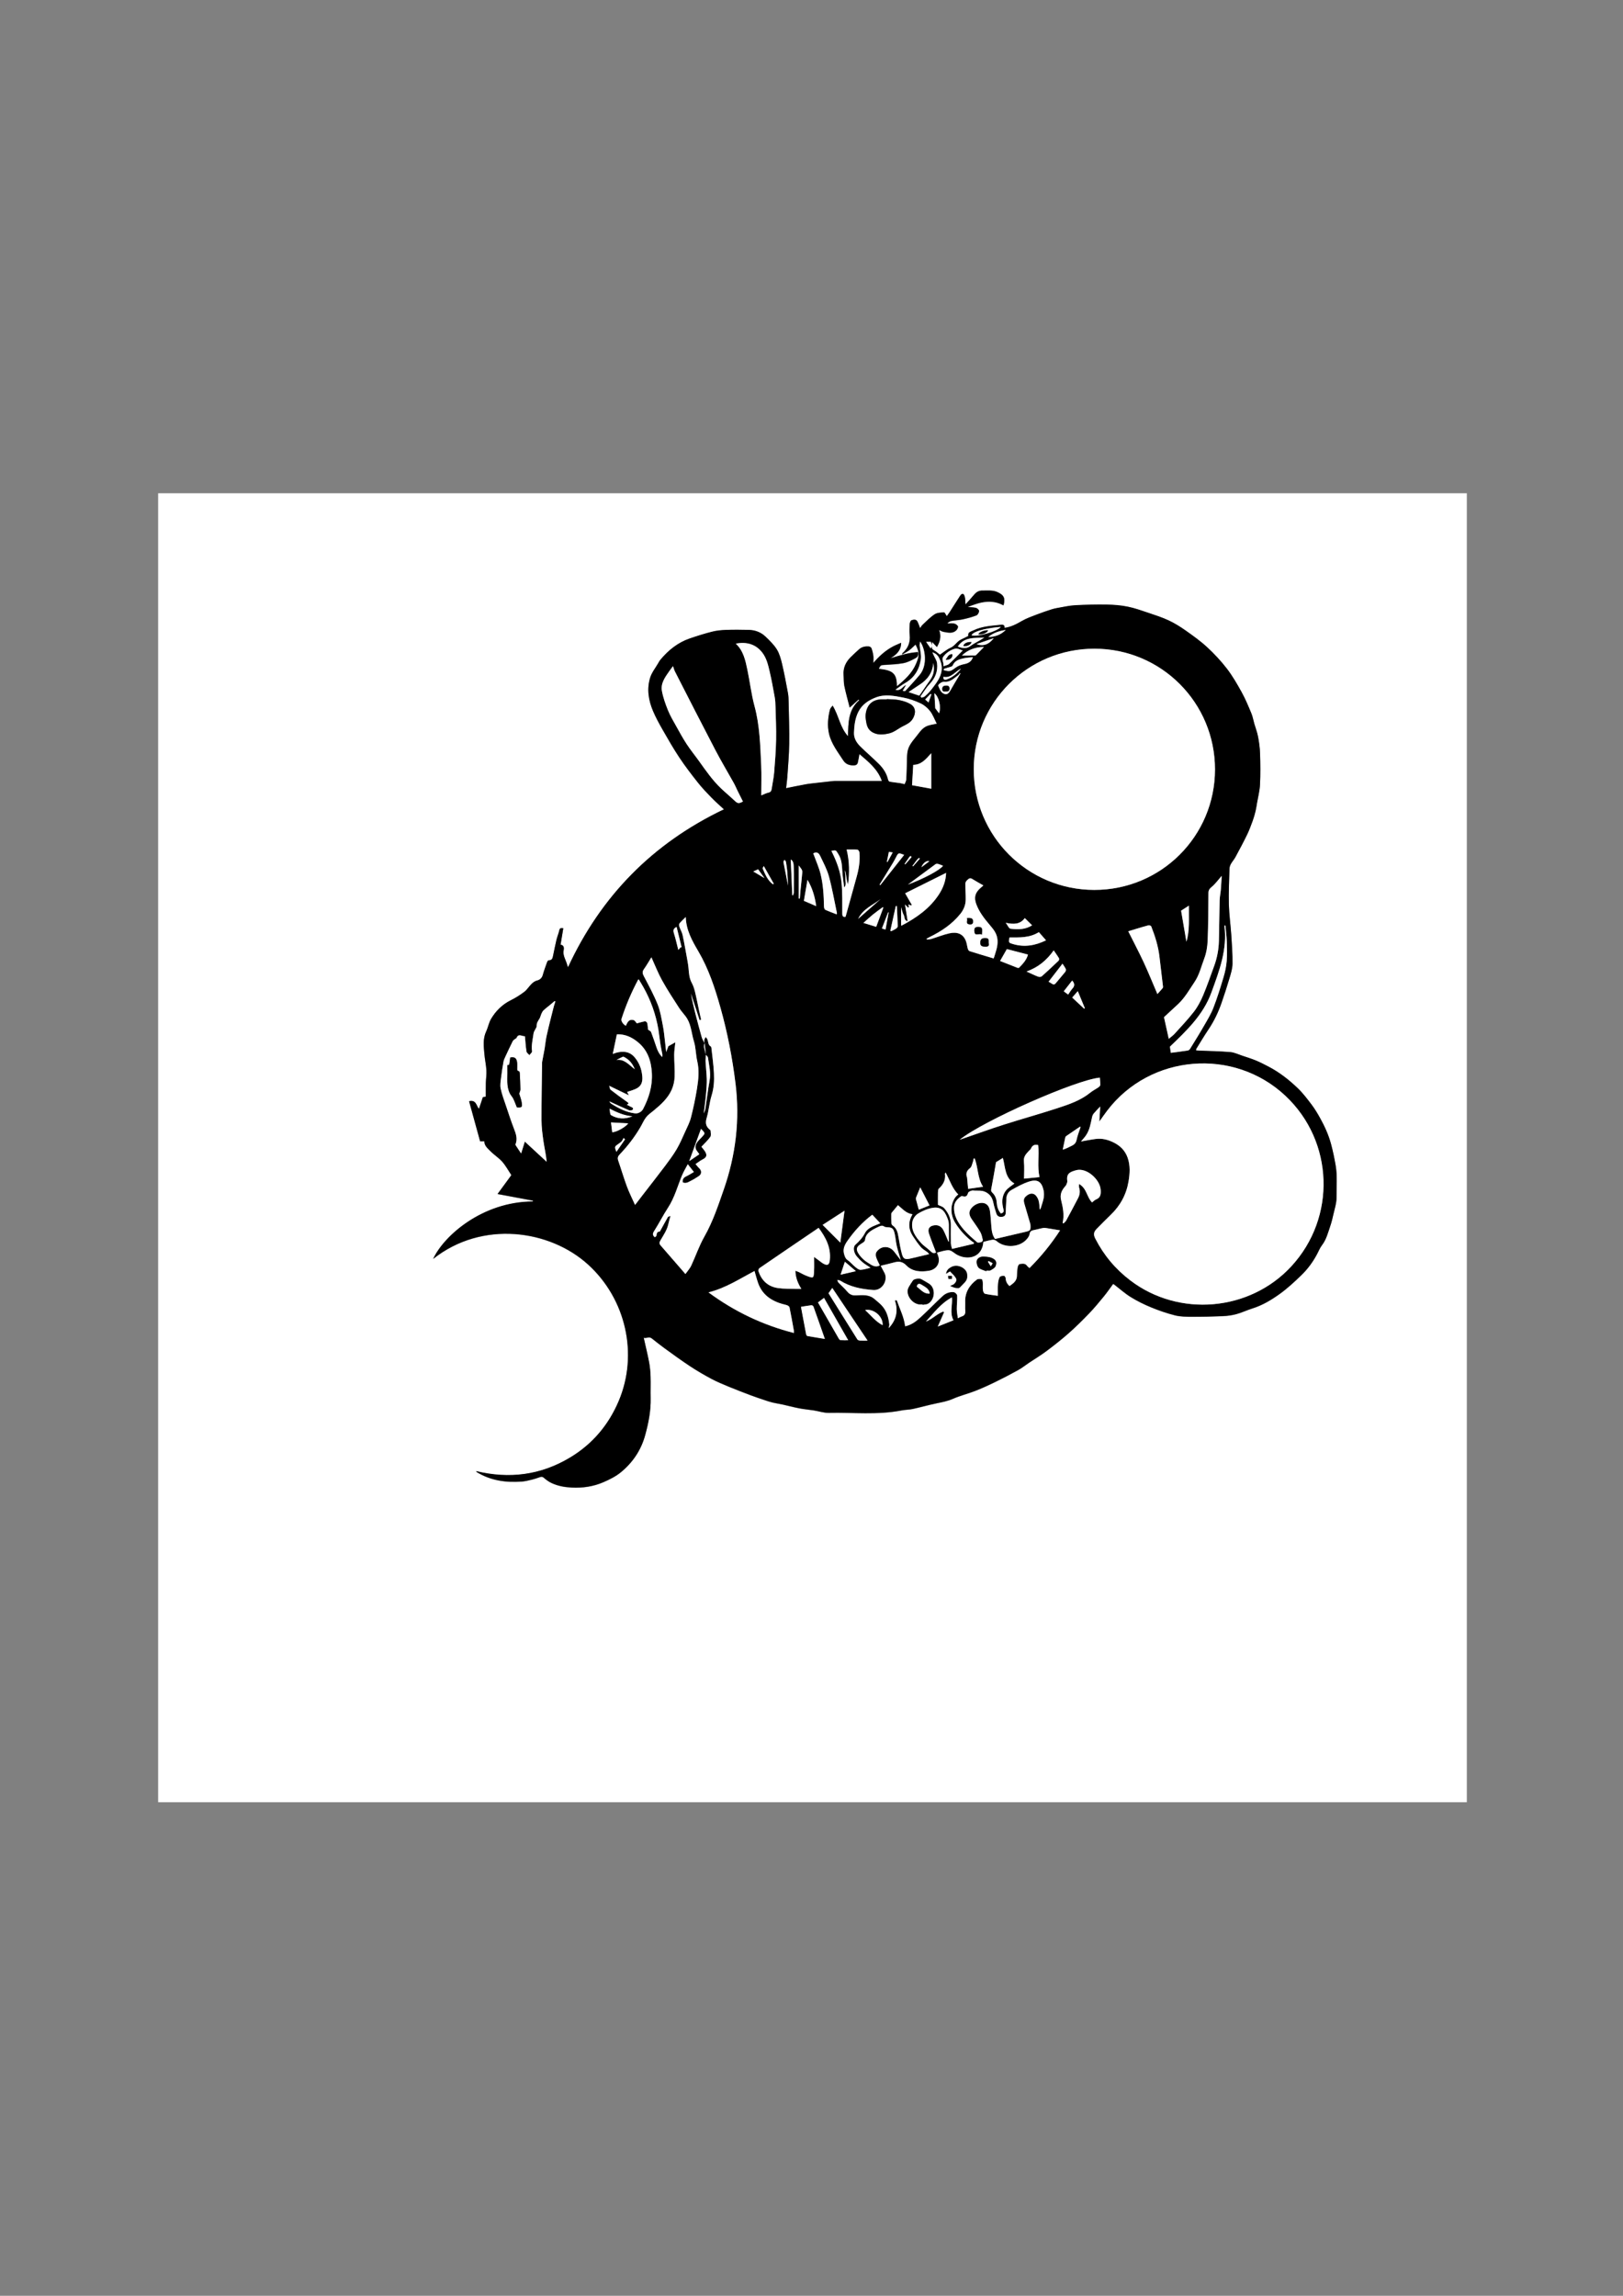<?xml version="1.0" encoding="utf-8"?>
<!-- Generator: Adobe Illustrator 24.1.3, SVG Export Plug-In . SVG Version: 6.00 Build 0)  -->
<svg version="1.1" id="Calque_1" xmlns="http://www.w3.org/2000/svg" xmlns:xlink="http://www.w3.org/1999/xlink" x="0px" y="0px"
	 viewBox="0 0 595.28 841.89" style="enable-background:new 0 0 595.28 841.89;" xml:space="preserve">
<rect x="0" y="0" width="595.28" height="841.89" fill="#808080" stroke="none"/>
<style type="text/css">
	.st0{fill:#FFFFFF;}
</style>
<g>
	<g>
		<path class="st0" d="M58,660.89c0-160,0-320,0-480c160,0,320,0,480,0c0,160,0,320,0,480C378,660.89,218,660.89,58,660.89z
			 M341.77,236.51c0.03-0.29,0.06-0.57,0.1-1.06c0.65,0.69,1.16,1.23,1.76,1.87c1.18-2.01,1.66-3.99,0.81-6.21
			c0.57,0.23,1.1,0.56,1.67,0.66c1.6,0.28,3.27,0.73,4.64-0.58c0.36-0.35,0.74-1.12,0.58-1.47c-0.21-0.47-0.88-0.89-1.43-1
			c-0.79-0.17-1.64-0.04-2.47-0.04c0.42-0.42,0.94-0.81,1.5-0.91c1.37-0.26,2.79-0.29,4.15-0.59c1.7-0.37,3.4-0.83,5.03-1.45
			c0.49-0.19,0.94-1.01,0.99-1.58c0.03-0.37-0.64-1.03-1.11-1.16c-0.89-0.25-1.85-0.21-3.11-0.32c4.5-1.83,8.73-3.03,13.16-0.62
			c0.76-2.55,0.22-3.72-2.12-4.82c-1.79-0.85-3.68-0.55-5.55-0.6c-1.23-0.03-2.22,0.46-3.02,1.43c-1.12,1.35-2.32,2.63-3.24,3.66
			c-0.09-0.9-0.01-2.06-0.35-3.09c-0.34-1.03-1-1.03-1.61-0.1c-1.3,1.96-2.53,3.97-3.81,5.95c-0.39,0.61-0.84,1.18-1.09,1.53
			c-0.37-0.52-0.72-1.39-1.03-1.37c-1.16,0.05-2.51,0.09-3.42,0.69c-1.61,1.05-2.98,2.49-4.41,3.82c-0.41,0.38-0.68,0.9-0.93,1.25
			c-0.33-0.84-0.59-1.67-0.99-2.43c-0.49-0.91-1.43-0.68-2.14-0.46c-0.34,0.11-0.63,0.85-0.67,1.32c-0.09,1.35-0.15,2.73-0.01,4.07
			c0.29,2.79-0.66,5.01-2.76,6.79c-0.02,0.02,0.01,0.1,0.05,0.34c0.92-0.55,1.81-0.98,2.6-1.57c0.8-0.6,1.5-1.35,2.25-2.04
			c1.55,2.99,1.44,4.11,0.18,7.07c-1.5,3.53-4.2,5.92-7.03,8.24c0-4.71-1.46-5.85-6.63-6.4c0.68-1.4,0.68-1.34,2.11-1.44
			c2.31-0.16,4.64-0.22,6.91-0.65c1.52-0.29,2.98-1.06,4.38-1.79c0.73-0.39,1.38-1.1,0.97-2.26c-3.51,0.21-6.78,1.27-10.1,2.28
			c2.09-1.29,3.88-2.76,3.93-5.69c-1.17,0.53-2.18,0.91-3.12,1.42c-2.65,1.43-4.87,3.41-7.07,5.97c0-1.12,0.09-1.91-0.02-2.67
			c-0.13-0.93-0.36-1.87-0.69-2.75c-0.11-0.3-0.64-0.62-1-0.64c-1.3-0.07-2.56,0.15-3.57,1.09c-1.06,0.98-2.14,1.93-3.14,2.95
			c-1.72,1.76-2.69,3.84-2.51,6.37c0.1,1.35,0.01,2.74,0.28,4.06c0.55,2.65,1.29,5.26,1.97,7.95c1.25-1.13,2.25-2.03,3.25-2.93
			c0.08,0.08,0.16,0.16,0.24,0.24c-4.03,3.5-4.01,8.28-4.11,13.21c-2.96-3.24-3.37-7.54-5.65-11.24c-0.43,0.62-0.85,0.98-0.96,1.42
			c-0.75,2.93-1.03,5.93-0.35,8.9c0.85,3.7,3.21,6.65,5.22,9.77c0.89,1.38,2.21,1.84,3.81,1.83c0.81-0.01,1.34-0.28,1.52-1.04
			c0.24-0.99,0.39-1.99,0.6-3.12c3.3,2.84,6.69,5.47,8.24,9.88c-0.66,0-1.09,0-1.53,0c-5.12,0-10.23,0-15.35,0
			c-0.36,0-0.72,0-1.07,0.04c-2.02,0.22-4.03,0.44-6.05,0.68c-1.32,0.15-2.65,0.27-3.96,0.51c-2.38,0.43-4.75,0.93-7.18,1.42
			c0.17-1.54,0.36-2.82,0.45-4.11c0.27-4.03,0.64-8.06,0.69-12.09c0.07-5.1-0.11-10.2-0.21-15.3c-0.02-1.14-0.05-2.31-0.26-3.43
			c-0.66-3.57-1.33-7.15-2.16-10.68c-0.43-1.81-0.94-3.7-1.9-5.26c-1.07-1.74-2.61-3.22-4.1-4.66c-1.69-1.63-3.82-2.46-6.17-2.51
			c-2.84-0.06-5.68-0.09-8.51,0.01c-1.68,0.06-3.39,0.24-5.02,0.65c-2.75,0.7-5.47,1.56-8.16,2.48c-4.35,1.5-7.82,4.28-10.74,7.79
			c-0.32,0.39-0.56,0.84-0.82,1.28c-1.01,1.75-2.36,3.4-2.94,5.28c-1.29,4.13-0.63,8.27,1.03,12.2c1,2.37,2.25,4.65,3.53,6.89
			c1.98,3.46,3.96,6.92,6.16,10.23c2.1,3.16,4.43,6.18,6.78,9.16c1.53,1.94,3.25,3.73,4.97,5.5c1.45,1.5,3.03,2.87,4.59,4.32
			c-26.13,12.47-45.11,31.79-57.21,57.95c-0.16-0.49-0.28-0.85-0.39-1.23c-0.48-1.66-1.58-3.17-1.2-5.05
			c0.2-0.99,0.05-1.88-1.13-2.02c0.34-2.05,0.66-4,1-6.04c-0.75-0.04-1.23-0.2-1.42,0.63c-0.28,1.22-0.78,2.39-1.08,3.61
			c-0.45,1.86-0.8,3.74-1.2,5.61c-0.2,0.91-0.26,1.94-1.63,1.9c-0.2-0.01-0.5,0.37-0.59,0.63c-0.56,1.57-1.15,3.14-1.59,4.74
			c-0.31,1.14-1.05,1.81-2.16,2.07c-0.7,0.16-1.39,0.66-1.92,1.18c-0.96,0.93-1.67,2.16-2.72,2.96c-1.54,1.18-3.22,2.22-4.95,3.08
			c-3.11,1.55-5.47,3.88-7.21,6.8c-0.84,1.4-1.11,3.12-1.81,4.62c-1.27,2.7-0.9,5.49-0.66,8.27c0.17,1.99,0.62,3.96,0.74,5.95
			c0.09,1.53-0.16,3.08-0.2,4.63c-0.04,1.56-0.01,3.12-0.02,4.68c0,0.15-0.06,0.3-0.09,0.43c-0.39,0.06-0.73,0.12-0.99,0.16
			c-0.5,1.49-0.97,2.89-1.43,4.27c-0.98-1.06-0.96-3.41-3.62-2.79c1.35,4.91,2.69,9.76,4.04,14.68c0.38,0,0.95,0,1.54,0
			c0.01,1.65,1.25,2.62,2.26,3.64c1.35,1.37,3.05,2.42,4.32,3.86c1.28,1.45,2.21,3.21,3.35,4.92c-1.77,2.42-3.47,4.74-5.07,6.92
			c4.35,0.81,8.67,1.62,12.99,2.43c-0.02,0.11-0.04,0.21-0.06,0.32c-18.5,0.08-32.64,12.57-36.55,21.05
			c17.93-14.24,42.76-10.77,56.89,2.12c13.79,12.58,18.42,32.79,11.18,49.97c-3.74,8.85-9.69,15.86-17.93,20.8
			c-10.71,6.41-22.21,7.87-34.37,4.94c0.09,0.17,0.11,0.28,0.17,0.31c5.11,3.15,10.73,3.93,16.59,3.5c1.24-0.09,2.47-0.4,3.68-0.7
			c1.02-0.25,2.02-0.61,3.02-0.94c0.56-0.19,0.94-0.12,1.44,0.32c0.81,0.72,1.73,1.37,2.71,1.84c2.33,1.11,4.84,1.55,7.4,1.68
			c4.02,0.21,7.96-0.36,11.65-1.96c2.25-0.97,4.54-2.1,6.41-3.64c4.35-3.57,7.41-8.09,8.92-13.6c1.22-4.46,2.12-8.95,2.01-13.6
			c-0.06-2.64,0.05-5.28-0.03-7.92c-0.06-1.73-0.21-3.47-0.53-5.17c-0.56-2.94-1.28-5.84-1.99-9.05c1.01,0.34,1.96-0.55,2.96,0.24
			c1.52,1.2,3.03,2.42,4.61,3.56c3.09,2.24,6.17,4.5,9.36,6.6c2.56,1.69,5.21,3.24,7.91,4.68c2.07,1.11,4.25,2,6.42,2.9
			c2.66,1.1,5.35,2.12,8.04,3.14c1.59,0.6,3.2,1.13,4.8,1.67c1.03,0.35,2.06,0.7,3.11,0.96c1.26,0.31,2.54,0.48,3.81,0.76
			c2.03,0.45,4.05,1,6.09,1.39c1.76,0.34,3.55,0.48,5.32,0.76c1.83,0.28,3.65,0.93,5.47,0.89c8.89-0.2,17.82,0.84,26.67-0.89
			c1.35-0.26,2.76-0.24,4.1-0.53c2.95-0.64,5.86-1.48,8.82-2.09c2.03-0.42,4.02-0.79,5.96-1.65c2.6-1.14,5.4-1.81,8.05-2.85
			c2.47-0.96,4.89-2.06,7.27-3.22c2.89-1.41,5.76-2.89,8.57-4.45c1.4-0.78,2.67-1.8,4-2.69c2.12-1.42,4.32-2.73,6.36-4.26
			c2.79-2.09,5.54-4.25,8.16-6.56c2.58-2.28,5.05-4.7,7.43-7.19c1.92-1.99,3.69-4.13,5.44-6.27c1.21-1.47,2.29-3.06,3.45-4.62
			c0.07,0.04,0.25,0.12,0.4,0.23c2.01,1.54,3.92,3.26,6.07,4.59c2.35,1.45,4.87,2.7,7.43,3.75c2.86,1.17,5.8,2.2,8.8,2.95
			c1.96,0.49,4.08,0.51,6.13,0.52c3.82,0.01,7.65-0.07,11.47-0.24c1.66-0.07,3.35-0.31,4.95-0.75c1.98-0.55,3.86-1.46,5.83-2.07
			c3.66-1.15,6.93-3.1,9.98-5.29c2.85-2.05,5.46-4.47,7.99-6.92c2.32-2.26,4.26-4.87,5.77-7.76c0.57-1.09,1.05-2.27,1.79-3.24
			c1.57-2.06,2.16-4.5,2.98-6.86c0.51-1.48,0.87-3.02,1.22-4.55c0.44-1.97,1.13-3.97,1.11-5.95c-0.03-3.97,0.38-7.93-0.32-11.92
			c-0.46-2.67-0.99-5.28-1.71-7.89c-0.9-3.31-2.3-6.37-3.94-9.34c-0.95-1.71-1.95-3.41-3.13-4.96c-1.59-2.11-3.21-4.25-5.11-6.07
			c-3.2-3.07-6.69-5.81-10.65-7.88c-1.55-0.81-3.12-1.62-4.73-2.29c-1.63-0.68-3.32-1.2-4.99-1.75c-1.44-0.48-2.88-1.2-4.36-1.32
			c-3.83-0.32-7.69-0.37-11.53-0.54c-0.34-0.01-0.67-0.05-1.05-0.08c0.03-0.26,0.01-0.45,0.08-0.57c1.48-2.38,2.91-4.79,4.47-7.11
			c2.05-3.05,3.62-6.33,4.81-9.78c1.02-2.94,1.99-5.9,2.87-8.89c0.52-1.75,1.11-3.57,1.14-5.36c0.05-3.52-0.21-7.05-0.44-10.58
			c-0.25-3.74-0.79-7.47-0.89-11.21c-0.11-4.38,0.1-8.76,0.22-13.14c0.02-0.59,0.23-1.22,0.52-1.74c0.48-0.87,1.18-1.61,1.65-2.49
			c1.47-2.72,2.93-5.44,4.28-8.22c0.8-1.65,1.44-3.39,2.07-5.11c0.42-1.15,0.75-2.34,1.04-3.53c0.24-0.97,0.37-1.97,0.54-2.96
			c0.39-2.26,0.99-4.52,1.1-6.79c0.18-3.79,0.13-7.6,0.02-11.39c-0.06-2.07-0.36-4.16-0.74-6.2c-0.31-1.62-0.92-3.19-1.38-4.78
			c-0.36-1.25-0.57-2.57-1.07-3.76c-1.09-2.61-2.18-5.24-3.54-7.72c-1.65-2.99-3.37-5.98-5.44-8.67c-2.17-2.82-4.63-5.46-7.25-7.87
			c-2.44-2.26-5.19-4.21-7.92-6.14c-1.94-1.37-3.98-2.65-6.13-3.65c-2.38-1.12-4.91-1.94-7.42-2.78c-2.53-0.85-5.07-1.76-7.68-2.29
			c-2.5-0.5-5.08-0.7-7.64-0.75c-3.9-0.06-7.81,0.03-11.7,0.24c-2.09,0.11-4.16,0.61-6.23,0.96c-0.76,0.13-1.52,0.28-2.24,0.52
			c-1.82,0.59-3.63,1.19-5.41,1.88c-1.89,0.73-3.84,1.4-5.58,2.41c-1.99,1.15-3.97,2.21-6.36,2.52c0.13-1.01-0.44-1.23-1.3-1.13
			c-3.42,0.37-6.87,0.51-10.07,2.05c-1.01,0.49-2.2,0.63-1.89,2.04c-0.92,0.46-1.73,0.9-2.57,1.27c-1.57,0.7-2.33,2.36-3.94,3.08
			c-1.43,0.63-2.67,1.72-3.91,2.54c-0.68-0.52-1.38-1.19-2.21-1.63c-0.65-0.35-0.82-0.78-0.79-1.42
			C341.76,236.86,341.76,236.69,341.77,236.51z"/>
		<path d="M341.75,237.03c-0.04,0.64,0.14,1.07,0.79,1.42c0.83,0.44,1.53,1.12,2.21,1.63c1.24-0.83,2.47-1.91,3.91-2.54
			c1.62-0.72,2.38-2.38,3.94-3.08c0.84-0.37,1.65-0.81,2.57-1.27c-0.3-1.4,0.88-1.55,1.89-2.04c3.2-1.54,6.65-1.68,10.07-2.05
			c0.87-0.09,1.43,0.13,1.3,1.13c2.39-0.31,4.37-1.37,6.36-2.52c1.74-1.01,3.69-1.68,5.58-2.41c1.78-0.69,3.6-1.29,5.41-1.88
			c0.73-0.24,1.49-0.39,2.24-0.52c2.07-0.35,4.14-0.84,6.23-0.96c3.89-0.21,7.8-0.3,11.7-0.24c2.55,0.04,5.14,0.24,7.64,0.75
			c2.61,0.52,5.15,1.44,7.68,2.29c2.5,0.84,5.03,1.66,7.42,2.78c2.14,1.01,4.19,2.28,6.13,3.65c2.73,1.93,5.48,3.88,7.92,6.14
			c2.61,2.42,5.08,5.05,7.25,7.87c2.07,2.7,3.79,5.69,5.44,8.67c1.36,2.47,2.45,5.11,3.54,7.72c0.5,1.19,0.71,2.51,1.07,3.76
			c0.46,1.59,1.07,3.16,1.38,4.78c0.39,2.04,0.68,4.13,0.74,6.2c0.12,3.79,0.17,7.6-0.02,11.39c-0.11,2.28-0.71,4.53-1.1,6.79
			c-0.17,0.99-0.3,1.99-0.54,2.96c-0.29,1.19-0.62,2.38-1.04,3.53c-0.63,1.73-1.27,3.46-2.07,5.11c-1.35,2.78-2.81,5.5-4.28,8.22
			c-0.47,0.87-1.17,1.62-1.65,2.49c-0.29,0.52-0.5,1.15-0.52,1.74c-0.12,4.38-0.33,8.77-0.22,13.14c0.1,3.74,0.64,7.47,0.89,11.21
			c0.23,3.52,0.5,7.05,0.44,10.58c-0.03,1.8-0.62,3.61-1.14,5.36c-0.88,2.99-1.85,5.95-2.87,8.89c-1.19,3.46-2.76,6.73-4.81,9.78
			c-1.56,2.32-2.99,4.73-4.47,7.11c-0.07,0.12-0.05,0.3-0.08,0.57c0.38,0.03,0.71,0.06,1.05,0.08c3.85,0.16,7.7,0.21,11.53,0.54
			c1.48,0.12,2.92,0.84,4.36,1.32c1.67,0.56,3.37,1.08,4.99,1.75c1.62,0.67,3.18,1.48,4.73,2.29c3.96,2.07,7.45,4.81,10.65,7.88
			c1.9,1.82,3.51,3.96,5.11,6.07c1.17,1.56,2.18,3.25,3.13,4.96c1.64,2.97,3.03,6.02,3.94,9.34c0.71,2.62,1.24,5.22,1.71,7.89
			c0.69,3.99,0.28,7.96,0.32,11.92c0.02,1.98-0.67,3.98-1.11,5.95c-0.34,1.53-0.7,3.07-1.22,4.55c-0.81,2.36-1.41,4.8-2.98,6.86
			c-0.74,0.97-1.22,2.14-1.79,3.24c-1.52,2.89-3.45,5.51-5.77,7.76c-2.52,2.45-5.13,4.87-7.99,6.92c-3.06,2.19-6.32,4.15-9.98,5.29
			c-1.97,0.62-3.85,1.53-5.83,2.07c-1.6,0.44-3.29,0.67-4.95,0.75c-3.82,0.17-7.64,0.26-11.47,0.24c-2.05-0.01-4.16-0.03-6.13-0.52
			c-2.99-0.75-5.94-1.77-8.8-2.95c-2.56-1.05-5.08-2.3-7.43-3.75c-2.15-1.33-4.05-3.05-6.07-4.59c-0.15-0.12-0.33-0.19-0.4-0.23
			c-1.16,1.56-2.24,3.15-3.45,4.62c-1.76,2.14-3.52,4.28-5.44,6.27c-2.39,2.48-4.85,4.91-7.43,7.19c-2.62,2.31-5.37,4.47-8.16,6.56
			c-2.04,1.53-4.24,2.84-6.36,4.26c-1.34,0.9-2.6,1.92-4,2.69c-2.82,1.56-5.68,3.04-8.57,4.45c-2.38,1.16-4.8,2.26-7.27,3.22
			c-2.65,1.03-5.45,1.7-8.05,2.85c-1.94,0.86-3.93,1.23-5.96,1.65c-2.96,0.61-5.87,1.44-8.82,2.09c-1.34,0.29-2.75,0.26-4.1,0.53
			c-8.84,1.73-17.78,0.69-26.67,0.89c-1.81,0.04-3.64-0.6-5.47-0.89c-1.77-0.28-3.56-0.42-5.32-0.76c-2.04-0.39-4.06-0.94-6.09-1.39
			c-1.26-0.28-2.55-0.46-3.81-0.76c-1.05-0.26-2.08-0.61-3.11-0.96c-1.61-0.54-3.22-1.07-4.8-1.67c-2.69-1.02-5.38-2.04-8.04-3.14
			c-2.17-0.9-4.36-1.8-6.42-2.9c-2.7-1.44-5.36-2.99-7.91-4.68c-3.19-2.1-6.27-4.36-9.36-6.6c-1.57-1.14-3.08-2.36-4.61-3.56
			c-1-0.79-1.96,0.1-2.96-0.24c0.71,3.2,1.44,6.11,1.99,9.05c0.32,1.7,0.47,3.44,0.53,5.17c0.09,2.64-0.03,5.28,0.03,7.92
			c0.11,4.65-0.79,9.14-2.01,13.6c-1.51,5.51-4.57,10.03-8.92,13.6c-1.88,1.54-4.16,2.67-6.41,3.64c-3.69,1.6-7.63,2.17-11.65,1.96
			c-2.55-0.13-5.07-0.57-7.4-1.68c-0.98-0.47-1.9-1.12-2.71-1.84c-0.49-0.44-0.88-0.51-1.44-0.32c-1,0.34-2,0.7-3.02,0.94
			c-1.21,0.3-2.44,0.61-3.68,0.7c-5.86,0.44-11.48-0.35-16.59-3.5c-0.06-0.04-0.08-0.14-0.17-0.31c12.15,2.93,23.66,1.48,34.37-4.94
			c8.24-4.93,14.19-11.94,17.93-20.8c7.25-17.17,2.62-37.38-11.18-49.97c-14.13-12.89-38.95-16.36-56.89-2.12
			c3.91-8.48,18.05-20.97,36.55-21.05c0.02-0.11,0.04-0.21,0.06-0.32c-4.32-0.81-8.65-1.62-12.99-2.43c1.6-2.19,3.3-4.51,5.07-6.92
			c-1.14-1.72-2.07-3.47-3.35-4.92c-1.27-1.44-2.97-2.48-4.32-3.86c-1-1.02-2.25-1.99-2.26-3.64c-0.58,0-1.15,0-1.54,0
			c-1.35-4.92-2.69-9.77-4.04-14.68c2.65-0.62,2.63,1.73,3.62,2.79c0.46-1.38,0.93-2.78,1.43-4.27c0.26-0.04,0.6-0.1,0.99-0.16
			c0.03-0.13,0.09-0.28,0.09-0.43c0.01-1.56-0.02-3.12,0.02-4.68c0.04-1.54,0.29-3.1,0.2-4.63c-0.12-1.99-0.57-3.96-0.74-5.95
			c-0.24-2.78-0.61-5.57,0.66-8.27c0.7-1.49,0.98-3.22,1.81-4.62c1.74-2.91,4.09-5.25,7.21-6.8c1.74-0.86,3.41-1.91,4.95-3.08
			c1.05-0.8,1.76-2.03,2.72-2.96c0.53-0.52,1.22-1.01,1.92-1.18c1.11-0.26,1.85-0.94,2.16-2.07c0.44-1.61,1.03-3.17,1.59-4.74
			c0.09-0.26,0.4-0.63,0.59-0.63c1.37,0.04,1.43-0.99,1.63-1.9c0.41-1.87,0.75-3.75,1.2-5.61c0.3-1.22,0.8-2.39,1.08-3.61
			c0.19-0.83,0.67-0.67,1.42-0.63c-0.34,2.03-0.66,3.99-1,6.04c1.18,0.14,1.32,1.02,1.13,2.02c-0.37,1.88,0.72,3.39,1.2,5.05
			c0.11,0.37,0.24,0.74,0.39,1.23c12.1-26.16,31.08-45.48,57.21-57.95c-1.56-1.46-3.14-2.83-4.59-4.32
			c-1.72-1.77-3.44-3.57-4.97-5.5c-2.36-2.98-4.68-6-6.78-9.16c-2.2-3.31-4.19-6.78-6.16-10.23c-1.28-2.24-2.53-4.52-3.53-6.89
			c-1.66-3.92-2.32-8.07-1.03-12.2c0.59-1.88,1.93-3.53,2.94-5.28c0.25-0.44,0.49-0.9,0.82-1.28c2.92-3.5,6.38-6.29,10.74-7.79
			c2.69-0.92,5.41-1.78,8.16-2.48c1.62-0.41,3.34-0.59,5.02-0.65c2.83-0.1,5.68-0.08,8.51-0.01c2.35,0.05,4.49,0.88,6.17,2.51
			c1.49,1.44,3.03,2.92,4.1,4.66c0.96,1.55,1.47,3.45,1.9,5.26c0.83,3.53,1.5,7.11,2.16,10.68c0.21,1.12,0.24,2.28,0.26,3.43
			c0.1,5.1,0.29,10.21,0.21,15.3c-0.06,4.03-0.43,8.06-0.69,12.09c-0.09,1.29-0.28,2.57-0.45,4.11c2.43-0.48,4.79-0.99,7.18-1.42
			c1.31-0.24,2.64-0.35,3.96-0.51c2.02-0.24,4.03-0.46,6.05-0.68c0.36-0.04,0.72-0.04,1.07-0.04c5.12,0,10.23,0,15.35,0
			c0.44,0,0.87,0,1.53,0c-1.55-4.41-4.93-7.04-8.24-9.88c-0.21,1.13-0.36,2.13-0.6,3.12c-0.18,0.75-0.71,1.03-1.52,1.04
			c-1.59,0.01-2.92-0.44-3.81-1.83c-2-3.12-4.36-6.07-5.22-9.77c-0.68-2.96-0.4-5.96,0.35-8.9c0.11-0.44,0.53-0.8,0.96-1.42
			c2.28,3.7,2.69,8,5.65,11.24c0.1-4.93,0.08-9.71,4.11-13.21c-0.08-0.08-0.16-0.16-0.24-0.24c-1,0.9-2,1.8-3.25,2.93
			c-0.68-2.69-1.42-5.3-1.97-7.95c-0.27-1.32-0.18-2.7-0.28-4.06c-0.18-2.53,0.79-4.61,2.51-6.37c1.01-1.03,2.09-1.98,3.14-2.95
			c1.01-0.93,2.27-1.16,3.57-1.09c0.35,0.02,0.88,0.33,1,0.64c0.33,0.88,0.56,1.82,0.69,2.75c0.11,0.77,0.02,1.56,0.02,2.67
			c2.2-2.56,4.42-4.54,7.07-5.97c0.94-0.51,1.95-0.89,3.12-1.42c-0.05,2.94-1.84,4.4-3.93,5.69c3.31-1,6.59-2.07,10.1-2.28
			c0.41,1.16-0.24,1.87-0.97,2.26c-1.39,0.73-2.85,1.5-4.38,1.79c-2.26,0.43-4.6,0.49-6.91,0.65c-1.43,0.1-1.44,0.04-2.11,1.44
			c5.17,0.55,6.63,1.69,6.63,6.4c2.83-2.31,5.53-4.71,7.03-8.24c1.26-2.96,1.37-4.08-0.18-7.07c-0.76,0.7-1.45,1.44-2.25,2.04
			c-0.78,0.59-1.68,1.03-2.6,1.57c-0.03-0.23-0.07-0.32-0.05-0.34c2.1-1.78,3.05-4,2.76-6.79c-0.14-1.34-0.08-2.72,0.01-4.07
			c0.03-0.47,0.33-1.22,0.67-1.32c0.71-0.22,1.65-0.46,2.14,0.46c0.4,0.75,0.66,1.59,0.99,2.43c0.26-0.35,0.53-0.87,0.93-1.25
			c1.43-1.32,2.8-2.76,4.41-3.82c0.92-0.6,2.26-0.64,3.42-0.69c0.31-0.01,0.65,0.85,1.03,1.37c0.25-0.35,0.7-0.92,1.09-1.53
			c1.28-1.98,2.51-3.98,3.81-5.95c0.62-0.93,1.28-0.94,1.61,0.1c0.34,1.03,0.26,2.2,0.35,3.09c0.92-1.03,2.12-2.31,3.24-3.66
			c0.81-0.97,1.79-1.46,3.02-1.43c1.86,0.04,3.75-0.25,5.55,0.6c2.33,1.1,2.88,2.27,2.12,4.82c-4.43-2.42-8.66-1.21-13.16,0.62
			c1.25,0.11,2.22,0.08,3.11,0.32c0.47,0.13,1.14,0.79,1.11,1.16c-0.05,0.57-0.51,1.39-0.99,1.58c-1.63,0.62-3.32,1.08-5.03,1.45
			c-1.36,0.3-2.78,0.33-4.15,0.59c-0.57,0.11-1.08,0.49-1.5,0.91c0.83,0,1.68-0.12,2.47,0.04c0.54,0.12,1.22,0.54,1.43,1
			c0.15,0.34-0.22,1.12-0.58,1.47c-1.37,1.31-3.04,0.86-4.64,0.58c-0.57-0.1-1.1-0.42-1.67-0.66c0.85,2.21,0.37,4.2-0.81,6.21
			c-0.6-0.63-1.11-1.17-1.76-1.87c-0.05,0.49-0.08,0.78-0.1,1.06c-0.12-0.38-0.25-0.76-0.37-1.12c-0.53,0-1.04,0-1.72,0
			c0.63,0.9,1.15,1.65,1.7,2.44C341.54,237.49,341.65,237.26,341.75,237.03z M258.92,386.83c-0.17-1.44-0.34-2.88-0.51-4.32
			c-0.04-0.39-0.16-0.8-0.09-1.17c0.07-0.38,0.33-0.72,0.51-1.08c0.22,0.32,0.52,0.6,0.65,0.95c0.34,0.87,0.21,1.95,1.2,2.53
			c0.13,0.08,0.22,0.33,0.24,0.51c0.33,3.09,0.78,6.18,0.93,9.27c0.14,2.75-0.01,5.47-0.85,8.19c-0.83,2.67-1.01,5.54-1.81,8.23
			c-0.5,1.68-0.36,2.93,0.88,4.1c0.2,0.19,0.55,0.39,0.56,0.6c0.04,0.76,0.26,1.74-0.11,2.26c-0.92,1.3-2.12,2.39-3.26,3.62
			c0.42,0.53,0.83,1,1.18,1.51c0.79,1.17,1.1,2.24-0.68,3.11c-0.95,0.46-1.79,1.16-2.66,1.74c0.37,0.44,0.59,0.69,0.81,0.95
			c0.24,0.27,0.48,0.53,0.73,0.79c0.82,0.89,0.62,2.1-0.43,2.72c-0.8,0.47-1.55,1.06-2.39,1.44c-1.06,0.48-2.04,1.42-3.4,0.82
			c-0.2-1.12,0.3-1.79,1.32-2.26c0.96-0.44,1.85-1.04,2.75-1.56c-0.8-1.03-1.53-1.95-2.23-2.85c-0.62,1.2-1.47,2.59-2.1,4.07
			c-1.67,3.98-2.74,8.2-5.15,11.88c-1.82,2.78-3.3,5.77-5.1,8.57c-0.65,1.01-0.55,1.59,0.27,2.26c0.21-0.19,0.54-0.35,0.57-0.55
			c0.11-0.75,0.14-1.5,1.19-1.54c0.1,0,0.2-0.23,0.27-0.36c0.91-1.65,1.8-3.31,2.75-4.95c0.11-0.2,0.5-0.23,0.96-0.42
			c-0.31,1.15-0.6,2-0.77,2.88c-0.47,2.32-1.83,4.21-2.97,6.19c-0.39,0.68-0.41,1.15,0.13,1.77c2.99,3.39,5.94,6.82,9.08,10.46
			c0.84-1.19,1.64-2.03,2.11-3.03c1.65-3.54,2.91-7.29,4.83-10.67c3.12-5.5,5.07-11.42,7.14-17.34c4.4-12.63,5.93-25.57,4.29-38.82
			c-1.16-9.39-2.95-18.67-5.52-27.81c-2.02-7.17-4.3-14.17-8.11-20.65c-2.24-3.81-4.48-7.74-4.62-12.59
			c-0.88,0.89-1.65,1.57-2.3,2.36c-0.2,0.25-0.17,0.82-0.04,1.17c0.35,1.04,0.96,2.02,1.19,3.08c0.64,2.98,1.15,5.99,1.7,8.99
			c0.19,1.04,0.39,2.08,0.47,3.13c0.15,1.88,0.26,3.73,1.21,5.46c0.55,1.01,0.91,2.15,1.18,3.28c0.55,2.23,0.98,4.5,1.46,6.75
			c0.25,1.14,0.51,2.28,0.77,3.43c-0.19,0.05-0.37,0.11-0.56,0.16c-1.05-3.24-2.11-6.47-3.16-9.71c0.44,2.54,1.03,5.03,1.66,7.51
			c0.73,2.83,1.47,5.65,2.27,8.45c0.22,0.76,0.69,1.44,1.04,2.16c-0.53,1.52,0.22,2.89,0.52,4.31c-0.05,0.85-0.17,1.71-0.13,2.56
			c0.11,2.12,0.38,4.24,0.44,6.37c0.04,1.66-0.1,3.32-0.23,4.98c-0.1,1.41-0.29,2.81-0.45,4.21c-0.13,1.13-0.28,2.25-0.43,3.38
			c0.3-0.65,0.53-1.31,0.64-1.99c0.51-3.32,0.89-6.67,1.49-9.98c0.54-2.92-0.18-5.7-0.59-8.52
			C259.62,387.46,259.18,387.16,258.92,386.83z M445.63,282.16c0.01-24.49-19.71-44.25-44.19-44.27
			c-24.49-0.02-44.27,19.71-44.28,44.18c-0.01,24.49,19.72,44.25,44.2,44.27C425.85,326.36,445.62,306.64,445.63,282.16z
			 M396.48,418.59c1.67-0.29,3.49-0.67,5.33-0.92c2.47-0.34,4.76,0.29,6.94,1.43c2.32,1.21,3.99,2.98,4.86,5.48
			c1,2.86,0.8,5.81,0.31,8.67c-0.8,4.77-3.02,8.87-6.54,12.24c-1.73,1.66-3.4,3.38-5.09,5.08c-1.19,1.2-1.31,2.15-0.55,3.64
			c3.1,6.07,7.37,11.16,12.8,15.3c17.84,13.63,43.82,11.38,59.07-5.13c16.57-17.94,15.63-45.8-2.11-62.5
			c-18.97-17.86-49.65-15.32-65.42,5.42c-0.93,1.22-1.8,2.48-2.87,3.98c0.12-2,0.21-3.69,0.32-5.51c-0.9,0.96-1.67,1.71-2.35,2.53
			c-0.3,0.36-0.51,0.85-0.62,1.31c-0.51,2.32-0.86,4.69-2.23,6.71C397.74,417.19,397,417.95,396.48,418.59z M238.92,351.06
			c-0.94,1.51-1.78,3-2.76,4.39c-0.69,0.97-0.45,1.67,0.07,2.65c1.79,3.38,3.62,6.77,5.03,10.31c0.98,2.47,1.38,5.19,1.9,7.83
			c0.36,1.8,0.51,3.65,0.74,5.48c0.17,1.35,0.3,2.71,0.45,4.07c0.3-0.79,0.61-1.6,0.81-2.14c0.95-0.53,1.67-0.94,2.55-1.44
			c-0.17,1.74-0.42,3.17-0.42,4.61c0,2.7,0.28,5.41,0.16,8.1c-0.07,1.6-0.44,3.29-1.1,4.75c-1.43,3.16-3.99,5.44-6.63,7.62
			c-0.94,0.77-1.99,1.47-2.72,2.42c-0.86,1.1-1.4,2.43-2.11,3.65c-2.11,3.61-4.65,6.91-7.54,9.93c-0.61,0.63-0.95,1.25-0.62,2.2
			c1.11,3.2,2.07,6.46,3.24,9.64c0.82,2.22,1.91,4.35,2.97,6.73c1.06-1.39,1.97-2.57,2.88-3.75c2.71-3.51,5.45-7,8.12-10.54
			c1.5-2,3.01-4.02,4.27-6.17c1.2-2.05,2.14-4.26,3.12-6.43c0.77-1.71,1.66-3.4,2.12-5.2c0.89-3.47,1.63-7,2.2-10.54
			c0.53-3.35,0.88-6.71,0.09-10.13c-0.55-2.37-0.48-4.86-1.22-7.25c-0.85-2.74-0.95-5.74-2.46-8.27c-0.82-1.37-2.03-2.51-2.9-3.86
			c-2.16-3.35-4.36-6.69-6.29-10.17C241.36,356.87,240.25,353.98,238.92,351.06z M351.32,483.42c0.66-0.32,1.01-0.55,1.38-0.66
			c1.12-0.32,1.43-1.06,1.33-2.16c-0.09-0.99,0.02-2-0.03-3c-0.15-3.58,1.48-6.27,4.24-8.34c0.43-0.32,1.22-0.29,1.8-0.19
			c0.21,0.04,0.4,0.77,0.42,1.19c0.06,0.96-0.06,1.93,0.05,2.87c0.06,0.47,0.39,1.22,0.73,1.3c1.43,0.34,2.91,0.48,4.75,0.75
			c0-1.64-0.07-2.98,0.03-4.3c0.07-0.88,0.24-1.81,0.64-2.58c0.19-0.35,1.04-0.45,1.59-0.46c0.2,0,0.59,0.58,0.6,0.9
			c0.04,1.18,0.54,2.08,1.39,2.87c1.4-0.97,2.75-1.89,2.74-3.85c-0.01-1.02,0.08-2.06,0.26-3.06c0.08-0.44,0.44-1.14,0.73-1.17
			c0.94-0.1,2-0.4,2.72,0.64c0.21,0.31,0.56,0.52,0.9,0.83c4.29-4.28,8.01-8.87,11.21-13.82c-1.6-0.27-3.04-0.52-4.49-0.74
			c-0.57-0.09-1.17-0.21-1.72-0.12c-1.1,0.18-2.17,0.52-3.26,0.73c-0.93,0.17-1.61,0.43-1.73,1.57c-0.06,0.58-0.5,1.17-0.89,1.66
			c-2.54,3.17-8.18,3.55-11.22,0.82c-0.35-0.31-0.98-0.53-1.43-0.47c-1.13,0.16-2.24,0.5-3.37,0.78c-0.11,0.62-0.16,1.22-0.34,1.78
			c-1.47,4.67-6.59,4.67-9.68,2.75c-0.89-0.55-1.8-1.44-2.71-1.47c-1.41-0.04-2.84,0.54-4.3,0.87c0.13,0.39,0.2,0.62,0.29,0.84
			c1.25,2.96-0.55,5.35-3.14,5.8c-3.01,0.52-6.16,0.38-8.42-1.96c-1.54-1.59-2.98-1.51-4.76-1c-1.51,0.43-3.04,0.75-4.62,1.14
			c0.51,0.97,0.92,1.79,1.37,2.58c1.41,2.54-0.65,6.57-4.11,6.32c-4.32-0.31-8.44-1.13-12.16-3.47c-0.27-0.17-0.69-0.11-1.04-0.16
			c0.16,0.32,0.25,0.7,0.49,0.95c1.05,1.1,2.23,2.08,3.19,3.25c0.87,1.04,1.8,1.46,3.17,1.39c2.35-0.12,4.79-0.41,6.8,1.32
			c0.85,0.73,1.75,1.43,2.53,2.24c1.9,1.95,2.62,4.43,2.92,7.04c0.05,0.46-0.15,0.95-0.24,1.43c2.77-2.91,3.6-6.29,2.26-10.19
			c0.24-0.02,0.47-0.04,0.71-0.06c1.1,3.18,2.69,6.17,3.08,9.56c2.35-0.5,4.09-1.86,5.7-3.35c2.73-2.53,5.32-5.21,8.05-7.74
			c1.11-1.03,2.56-1.61,4.09-1.42c0.48,0.06,1.22,0.78,1.24,1.22c0.08,1.65-0.15,3.32-0.14,4.98
			C350.94,481.13,351.17,482.2,351.32,483.42z M203.7,367.24c-0.1-0.05-0.2-0.09-0.29-0.14c-0.53,0.46-1.06,0.92-1.61,1.37
			c-0.81,0.67-1.66,1.3-2.43,2.01c-0.35,0.33-0.58,0.82-0.79,1.27c-0.27,0.59-0.38,1.28-0.72,1.82c-0.52,0.84-1.08,1.6-1.02,2.69
			c0.02,0.44-0.39,0.9-0.59,1.36c-0.19,0.42-0.48,0.83-0.54,1.27c-0.29,2.2-0.89,4.37-0.56,6.64c0.06,0.41-0.64,0.93-0.98,1.39
			c-0.37-0.44-0.99-0.85-1.07-1.34c-0.28-1.82-0.39-3.67-0.57-5.58c-1.11,0.07-2.4-1.17-3.1,0.68c-0.04,0.11-0.28,0.14-0.4,0.24
			c-0.34,0.28-0.78,0.52-0.96,0.88c-0.95,1.89-1.84,3.81-2.73,5.73c-0.27,0.59-0.56,1.2-0.67,1.82c-0.34,1.93-0.65,3.87-0.88,5.81
			c-0.16,1.32-0.43,2.72-0.16,3.98c0.47,2.2,1.28,4.33,2,6.47c0.93,2.77,1.83,5.56,2.89,8.29c0.73,1.9,1.38,3.74,0.55,5.76
			c-0.05,0.13,0.12,0.37,0.22,0.53c0.57,0.88,1.16,1.75,1.85,2.79c0.46-1.49,0.88-2.83,1.35-4.36c2.74,2.54,5.38,4.97,8.02,7.41
			c-0.25-2.66-0.83-5.1-1.19-7.57c-0.36-2.53-0.7-5.08-0.71-7.63c-0.03-7.06,0.12-14.12,0.21-21.18c0-0.16,0.03-0.32,0.06-0.47
			c0.3-1.56,0.62-3.11,0.88-4.67c0.25-1.45,0.36-2.93,0.66-4.37c0.44-2.12,0.99-4.23,1.5-6.33c0.39-1.58,0.79-3.17,1.2-4.74
			C203.29,368.46,203.51,367.86,203.7,367.24z M343.55,265.37c-0.83-1.62-1.42-3.26-2.43-4.57c-0.9-1.16-2.14-2.22-3.46-2.84
			c-2.02-0.95-4.19-1.72-6.38-2.14c-3.29-0.63-6.65-1.34-9.99-0.07c-2.71,1.03-5.05,2.56-6.42,5.2c-1.25,2.42-1.56,5.07-1.65,7.76
			c-0.07,2.07,0.95,3.65,2.3,4.99c2.26,2.25,4.72,4.31,6.96,6.57c1.55,1.56,2.75,3.41,3.25,5.63c0.07,0.29,0.35,0.71,0.58,0.75
			c1.27,0.23,2.56,0.34,3.83,0.53c0.49,0.07,0.97,0.22,1.63,0.37c0.19-0.52,0.58-1.12,0.61-1.74c0.14-2.9,0.18-5.8,0.28-8.7
			c0.02-0.51,0.08-1.02,0.17-1.52c0.42-2.35,2.02-4.01,3.41-5.79c1.11-1.42,2.13-2.97,3.9-3.63
			C341.11,265.79,342.17,265.68,343.55,265.37z M246.85,244.28c-0.48,0.65-0.96,1.25-1.41,1.89c-1.51,2.17-3.17,4.41-2.67,7.19
			c0.44,2.43,1.3,4.81,2.23,7.12c0.8,1.99,1.93,3.86,2.97,5.74c1.25,2.25,2.48,4.52,3.89,6.66c1.41,2.16,3.06,4.16,4.56,6.27
			c2.5,3.49,4.94,7.02,8.07,10c1.52,1.44,3.14,2.78,4.67,4.22c1.41,1.33,1.65,1.4,3.33,0.57c-0.66-1.3-1.32-2.6-1.96-3.91
			c-0.46-0.93-0.85-1.89-1.35-2.8c-2.25-4.04-4.64-8.01-6.78-12.11c-5.02-9.61-9.94-19.28-14.89-28.94
			C247.24,245.62,247.1,244.99,246.85,244.28z M279.22,291.67c0.94-0.37,1.74-0.82,2.6-1c0.87-0.18,1.1-0.67,1.21-1.41
			c0.3-2.01,0.74-4.01,0.91-6.03c0.33-3.98,0.63-7.97,0.71-11.97c0.08-4.02-0.11-8.04-0.22-12.06c-0.03-1.18-0.08-2.38-0.29-3.54
			c-0.57-3.19-1.15-6.38-1.89-9.54c-0.55-2.34-1.1-4.72-2.61-6.71c-2.42-3.21-5.86-4.13-9.77-3.37c2.79,2.6,3.52,6.1,4.25,9.59
			c0.93,4.44,1.43,8.95,2.63,13.37c1.9,7.04,2.09,14.36,2.43,21.62C279.36,284.19,279.22,287.78,279.22,291.67z M381.35,443.42
			c0.08,0.01,0.16,0.03,0.24,0.04c0.4-1.33,0.91-2.65,1.18-4.01c0.18-0.93,0.2-1.95,0-2.87c-0.67-3.21-2.2-4.27-5.33-3.27
			c-2.26,0.72-4.39,1.91-6.47,3.09c-1.1,0.62-1.81,1.73-1.85,3.14c-0.04,1.59-0.2,3.18-0.21,4.77c0,0.88-0.15,1.65-1.06,1.87
			c-1.03,0.25-2.03,0.04-2.41-1.14c-0.42-1.29-0.81-2.59-1.09-3.92c-0.35-1.67-1-2.94-2.63-3.85c-1.6-0.9-3.23-0.52-4.83-0.68
			c-0.6-0.06-1.7,0.44-1.83,0.89c-0.34,1.23-0.89,1.56-2.04,1.18c-0.18-0.06-0.47,0.01-0.63,0.12c-1.31,0.95-2.37,2.09-2.45,3.82
			c-0.15,3.36,1.54,6,3.6,8.38c1.45,1.67,3.15,3.13,4.83,4.57c0.31,0.26,1.09,0.06,1.61-0.07c0.23-0.06,0.54-0.54,0.49-0.76
			c-0.23-0.99-0.42-2.04-0.92-2.91c-0.93-1.62-2.07-3.13-3.12-4.68c-0.8-1.18-1.29-2.4-0.38-3.76c1.04-1.55,3.2-2.59,4.88-2.15
			c1.45,0.39,1.99,1.67,2.18,3.01c0.25,1.81,0.34,3.65,0.49,5.48c0.13,1.64,0.35,3.24,1.36,4.64c3.71-0.87,7.39-1.74,11.07-2.59
			c1.88-0.44,2.02-0.59,1.92-2.5c-0.01-0.2-0.05-0.4-0.11-0.59c-0.68-2.33-1.36-4.65-2.04-6.97c-0.29-0.98-0.54-1.97,0.3-2.8
			c0.86-0.86,2-1.5,3.12-1c0.73,0.33,1.36,1.31,1.64,2.13C381.22,441.08,381.2,442.28,381.35,443.42z M300.25,450.26
			c-0.31,0.21-0.48,0.32-0.64,0.43c-7.03,4.77-14.06,9.54-21.07,14.35c-0.26,0.18-0.45,0.8-0.35,1.1c1.15,3.48,3.52,5.68,7.17,6.2
			c2.16,0.31,4.37,0.23,6.56,0.32c0.61,0.02,1.21,0,2,0c-1.32-2.14-2.13-4.17-2.19-6.67c0.52,0.2,0.91,0.31,1.28,0.49
			c0.86,0.41,1.68,0.92,2.57,1.27c2.92,1.16,2.86,1.07,3.01-1.86c0.08-1.57,0.01-3.15,0.01-4.95c0.72,0.52,1.23,0.89,1.74,1.26
			c0.51,0.38,1,0.8,1.54,1.12c1.6,0.94,2.29,0.57,2.48-1.25C304.84,457.52,302.9,453.82,300.25,450.26z M259.86,473.93
			c9.55,7.04,19.88,11.96,31.31,14.88c0-0.41,0.03-0.6,0-0.79c-0.51-2.86-1.01-5.72-1.6-8.57c-0.07-0.35-0.64-0.76-1.05-0.85
			c-4.84-1.11-8.84-3.25-10.55-8.31c-0.46-1.37-0.82-2.77-1.24-4.2C271.31,468.94,266.15,472.35,259.86,473.93z M428.68,380.94
			c0.77-0.66,1.5-1.15,2.07-1.79c2.43-2.69,4.95-5.32,7.16-8.19c1.39-1.8,2.48-3.89,3.37-6c1.48-3.5,2.71-7.12,4.02-10.69
			c1.09-2.96,1.67-6.04,1.76-9.19c0.14-4.98,0.15-9.96,0.27-14.94c0.03-1.29,0.32-2.57,0.43-3.86c0.14-1.6,0.21-3.2,0.33-5.1
			c-1.34,1.52-2.35,2.97-3.66,4.03c-0.82,0.67-1.2,1.23-1.21,2.25c-0.05,5.78-0.04,11.56-0.28,17.33c-0.09,2.24-0.45,4.58-1.24,6.66
			c-1.11,2.91-1.79,6-3.6,8.68c-1.87,2.77-3.49,5.7-5.95,8.02c-1.76,1.66-3.54,3.28-5.23,4.84
			C427.55,375.82,428.1,378.32,428.68,380.94z M364.46,351.48c0.35-1.1,0.7-2.11,0.98-3.14c0.64-2.34,0.72-4.65-0.63-6.79
			c-0.53-0.84-1.18-1.61-1.82-2.37c-1.97-2.32-3.84-4.69-4.91-7.59c-0.88-2.39-0.48-4.1,1.4-5.82c0.37-0.34,0.75-0.66,1.2-1.05
			c-1.45-0.84-2.82-1.57-4.13-2.4c-0.92-0.58-1.41,0.13-1.92,0.57c-0.31,0.27-0.56,0.8-0.56,1.22c0,1.95,0.16,3.9,0.13,5.85
			c-0.03,1.93-0.73,3.65-1.95,5.17c-3.07,3.82-7.03,6.45-11.38,8.57c-0.35,0.17-0.68,0.37-1.02,0.56c0.04,0.1,0.09,0.2,0.13,0.29
			c0.54-0.06,1.1-0.05,1.62-0.21c2.23-0.68,4.4-1.57,6.66-2.07c2.68-0.59,5.01,0.08,6.04,2.9c0.33,0.9,0.42,1.9,0.69,2.83
			c0.09,0.31,0.35,0.72,0.62,0.81C358.53,349.71,361.47,350.58,364.46,351.48z M352.01,417.94c0.4-0.14,0.8-0.29,1.21-0.42
			c5-1.72,9.98-3.52,15.02-5.13c6.55-2.09,13.19-3.92,19.72-6.06c4.19-1.37,8.4-2.8,11.92-5.65c0.92-0.75,2.01-1.28,3-1.96
			c0.28-0.19,0.65-0.53,0.66-0.82c0.03-0.9-0.08-1.82-0.14-2.72C394.97,395.87,360.74,410.92,352.01,417.94z M223.48,403.88
			c0.25,0.32,0.38,0.63,0.62,0.78c2.72,1.73,5.56,3.22,8.82,3.62c1.29,0.16,2.51-0.71,2.96-1.58c2.14-4.08,3.47-8.42,3.23-13.12
			c-0.24-4.5-1.54-8.5-5.18-11.45c-2.19-1.78-4.61-2.93-7.66-2.84c-0.5,2.36-0.99,4.7-1.51,7.2c0.6-0.21,0.92-0.35,1.26-0.44
			c2.52-0.68,4.86-0.5,6.7,1.6c1.41,1.62,2.32,3.58,2.68,5.65c0.34,2,0.57,4.27-1.49,5.61c-1.15,0.75-2.6,1.04-3.88,1.53
			c0.11,0.21,0.31,0.59,0.65,1.23c-2.53-1.23-4.76-2.3-7.23-3.5c0.21,0.6,0.22,1.21,0.53,1.45c1.99,1.55,4.02,3.06,6.1,4.5
			c0.8,0.55,0.34,0.7-0.17,0.98c0.47,0.25,0.91,0.5,1.37,0.72c0.48,0.24,1.21,0.42,0.8,1.1c-0.16,0.27-1.01,0.36-1.41,0.2
			C228.29,406.12,225.98,405.02,223.48,403.88z M237.69,377.58c0.5,0.38,1,0.56,1.13,0.89c0.71,1.84,1.33,3.72,1.97,5.59
			c0.43,1.26,0.98,2.45,2.11,3.57c0.03-0.53,0.09-0.77,0.04-1c-0.22-1.22-0.51-2.43-0.7-3.66c-0.28-1.78-0.44-3.58-0.74-5.35
			c-0.92-5.53-2.77-10.73-5.51-15.62c-0.55-0.97-1.14-1.91-1.71-2.86c-0.16,0.09-0.21,0.1-0.22,0.13c-2.47,4.61-4.51,9.42-6.11,14.4
			c-0.24,0.74,0.76,2.17,1.63,2.46c0.75-1.8,1.41-2.39,2.76-2.08c0.51,0.12,0.88,0.85,1.25,1.22c0.84-0.23,1.89-0.57,2.97-0.76
			c0.25-0.04,0.78,0.38,0.84,0.66C237.59,376.06,237.62,376.97,237.69,377.58z M413.82,341.51c1.93,3.86,3.89,7.58,5.66,11.38
			c1.77,3.82,3.35,7.73,5.02,11.64c0.64-0.71,1.31-1.43,1.94-2.19c0.12-0.14,0.14-0.41,0.11-0.6c-0.42-3.63-0.88-7.25-1.29-10.88
			c-0.44-3.87-1.61-7.54-3.02-11.14c-0.09-0.24-0.7-0.47-0.99-0.4c-1.55,0.39-3.08,0.87-4.62,1.33
			C415.62,340.96,414.61,341.27,413.82,341.51z M449.46,339.46c-0.12-0.01-0.25-0.03-0.37-0.04c1.14,8.76-1.88,16.65-4.78,24.6
			c-3.03,8.29-9.21,14.05-15.2,19.83c0.12,0.83,0.23,1.58,0.33,2.25c2.08-0.28,4.16-0.53,6.23-0.85c0.3-0.05,0.65-0.33,0.82-0.6
			c1.71-2.78,3.44-5.54,5.06-8.37c1.25-2.18,2.59-4.36,3.5-6.69c1.43-3.7,2.6-7.5,3.74-11.3c0.57-1.9,0.98-3.88,1.14-5.85
			c0.19-2.39,0.11-4.81,0.03-7.21C449.88,343.29,449.63,341.37,449.46,339.46z M389.75,448.45c0.09,0.07,0.19,0.14,0.28,0.21
			c0.34-0.34,0.77-0.63,0.99-1.04c1.49-2.73,2.94-5.48,4.38-8.24c0.65-1.24,0.82-2.55,0.38-3.91c-0.1-0.3-0.01-0.66-0.01-1.29
			c2.87,1.59,2.83,4.89,4.76,6.76c0.54-0.41,0.96-0.88,1.48-1.09c1.66-0.68,1.79-1.89,1.69-3.5c-0.24-3.86-5.22-8.32-9.04-7.21
			c-1.93,0.56-3.52,1.04-3.24,3.62c0.03,0.28,0.07,0.58-0.01,0.83c-0.16,0.47-0.31,0.99-0.63,1.34c-1.35,1.47-2.12,3.04-1.6,5.13
			C389.87,442.81,390.41,445.59,389.75,448.45z M330.56,339.49c5.53-2.89,10.39-6.3,13.79-11.46c1.61-2.45,2.6-5.13,2.66-7.95
			c-5.03,2.51-10.08,5.02-15.01,7.48c0.86,1.51,1.65,2.88,2.44,4.26c-0.09,0.08-0.17,0.16-0.26,0.23c-0.32-0.13-0.64-0.26-0.98-0.4
			c0.06,0.33,0.11,0.65,0.17,0.97c-0.1,0.07-0.19,0.15-0.29,0.22c-0.36-0.36-0.71-0.73-1.13-1.16c0.32,2.02,0.63,3.99,0.97,6.12
			c-1.39-0.26-1.02-1.49-1.41-2.18c-0.45-0.8-0.62-1.75-1-2.93c0,2.26,0,4.22,0,6.17C330.51,339.03,330.53,339.18,330.56,339.49z
			 M322.69,464.03c-0.46-1.01-1.02-1.98-1.34-3.03c-0.18-0.58-0.19-1.44,0.13-1.9c1.65-2.4,4.75-2.39,6.52-0.09
			c0.77,1.01,1.55,2.01,2.41,3.13c-0.54-1.88-1.11-3.56-1.5-5.29c-0.36-1.56-0.43-3.18-0.82-4.73c-0.45-1.75-0.97-2.03-2.76-2.1
			c-0.34-0.01-0.74-0.05-1-0.24c-0.67-0.48-1.29-0.31-1.93,0c-0.74,0.36-1.5,0.69-2.21,1.11c-1.47,0.89-2.76,1.91-2.91,3.84
			c-0.03,0.37-0.52,0.82-0.91,1.04c-2.28,1.32-2.72,2.29-1.14,4.44c0.81,1.1,1.89,2.1,3.06,2.8
			C319.56,463.8,320.91,465.02,322.69,464.03z M347.86,455.32c0.05-0.01,0.1-0.01,0.16-0.02c0-2.05,0.02-4.11-0.01-6.16
			c-0.01-0.58-0.07-1.2-0.26-1.74c-0.95-2.7-2.11-5.05-5.62-4.49c-1.87,0.3-3.75,1.13-5.4,2.11c-0.96,0.57-1.86,1.84-2.07,2.93
			c-0.62,3.19,1.19,5.63,3.16,7.84c1,1.12,2.35,1.92,3.42,2.98c0.68,0.68,1.28,0.99,2.08,0.52c-0.87-2.31-1.81-4.6-2.59-6.93
			c-0.61-1.81,0.26-2.91,2.18-3.06c1.53-0.12,2.53,0.66,3.16,1.91C346.74,452.55,347.27,453.95,347.86,455.32z M334.68,445.27
			c-2.3-0.26-3.74-2.04-5.33-3.33c-0.79,0.95-1.54,1.85-2.28,2.76c-0.1,0.12-0.18,0.28-0.18,0.43c0,1.12-0.02,2.24,0.04,3.35
			c0.02,0.31,0.2,0.73,0.44,0.89c1.55,1.05,1.92,2.63,2.19,4.34c0.33,2.04,0.68,4.09,1.22,6.08c0.5,1.86,1.17,2.16,3.01,1.76
			c0.35-0.08,0.7-0.16,1.05-0.24c1.91-0.45,3.83-0.91,5.95-1.41c-0.32-0.37-0.46-0.59-0.66-0.74c-0.78-0.59-1.71-1.05-2.33-1.77
			c-1.1-1.28-2.07-2.69-3-4.11C333.1,450.67,333.08,448,334.68,445.27z M344.02,441.82c0.78,0.4,1.73,0.61,2.26,1.2
			c1.5,1.7,2.49,3.68,2.47,6.05c-0.03,2.28-0.04,4.55,0.01,6.83c0.02,0.69,0.28,1.37,0.43,2.08c2.81-0.66,5.37-1.26,7.93-1.86
			c0.05-0.12,0.1-0.24,0.14-0.36c-0.3-0.21-0.61-0.4-0.89-0.62c-2.37-1.88-4.36-4.07-5.98-6.66c-1.86-2.98-1.95-6.67,0.02-9.44
			c0.31-0.43,0.76-0.75,1.06-1.04c-2.27-2.21-3.1-5.26-4.66-8.04c-0.14,0.29-0.23,0.39-0.22,0.48c0.32,2.26-0.63,3.97-2.25,5.45
			c-0.29,0.26-0.3,0.9-0.31,1.37C343.99,438.75,344.02,440.24,344.02,441.82z M310.53,311.54c1.05,4.34,1.09,8.54,0.5,12.79
			c-0.67-1.68-0.55-3.54-1.11-5.24c0.02,1.1,0.22,2.2,0.17,3.28c-0.05,0.96,0.46,2.08-0.47,3.09c-0.25-2.13-0.55-4.04-0.68-5.95
			c-0.15-2.15-0.19-4.25-1.4-6.2c-0.96-1.54-0.8-1.64-2.6-1.29c0.11,0.22,0.21,0.43,0.31,0.64c1.72,3.5,3.04,7.17,3.41,11.03
			c0.36,3.76,0.24,7.57,0.27,11.36c0.01,0.86,0.24,1.24,1.1,1.21c0.07-0.13,0.15-0.23,0.18-0.34c1.33-4.8,2.65-9.6,3.99-14.4
			c0.81-2.9,1.29-5.85,1.03-8.87c-0.03-0.39-0.43-1.04-0.71-1.06C313.26,311.48,311.99,311.54,310.53,311.54z M319.94,445.45
			c-3.56,2.65-6.49,5.86-9.03,9.48c-1.14,1.63-1.92,3.16-1.22,5.25c0.27,0.8,0.44,1.39,1.2,1.91c1.04,0.72,1.86,1.76,2.85,2.57
			c0.56,0.46,1.3,1.03,1.93,1c1.23-0.05,2.44-0.49,3.63-0.77c-0.95-0.63-1.9-1.17-2.74-1.85c-0.84-0.69-1.62-1.48-2.32-2.32
			c-1.11-1.31-1.46-3.37-0.53-4.22c1.39-1.28,2.63-2.54,3.53-4.29c1.08-2.1,3.49-2.69,5.64-3.61
			C321.92,447.57,320.98,446.57,319.94,445.45z M365.33,426.18c-0.59,3.34-1.12,6.58-1.76,9.8c-0.12,0.59-0.07,0.91,0.35,1.31
			c1.02,0.99,1.55,2.17,1.65,3.65c0.09,1.46,0.49,2.91,1.54,4.05c0.82-0.25,1.19-0.54,0.93-1.54c-0.62-2.37-0.68-4.82,0.9-6.86
			c0.81-1.04,2.06-1.73,3.12-2.59c-3.51-2.04-3.31-5.97-4.23-9.38C366.91,425.2,366.06,425.72,365.33,426.18z M306.91,335.31
			c0.03-0.26,0.07-0.38,0.05-0.49c-0.95-4.49-1.72-9.02-2.93-13.44c-0.7-2.58-2.03-5.01-3.18-7.46c-0.48-1.01-1.26-1.78-2.58-0.96
			c0.09,0.22,0.2,0.46,0.29,0.71c0.82,2.27,1.82,4.49,2.4,6.81c0.98,3.91,1.19,7.94,1.26,11.97c0.01,0.41,0.18,1.04,0.47,1.17
			C304.04,334.25,305.46,334.74,306.91,335.31z M334.52,287.95c2.23,0.41,4.71,0.86,7.03,1.28c0-4.29,0-8.51,0-13.02
			c-1.96,2.23-3.68,4.26-6.6,4.27C334.81,283.05,334.66,285.56,334.52,287.95z M302.54,491.01c-1.47-4.2-2.81-8.06-4.19-11.9
			c-0.08-0.22-0.51-0.49-0.74-0.47c-1.29,0.15-2.58,0.38-3.83,0.58c0.63,3.35,1.26,6.77,1.92,10.19c0.04,0.21,0.31,0.5,0.51,0.53
			C298.24,490.31,300.27,490.63,302.54,491.01z M375.6,432.22c1.71-0.17,3.71-0.37,5.66-0.56c-0.87-3.79-0.08-7.82-0.48-11.73
			c-1.36-0.38-2.18,0.13-2.69,1.33c-0.12,0.29-0.45,0.49-0.68,0.74c-1.01,1.11-2.06,2.1-1.87,3.91
			C375.77,428.05,375.6,430.23,375.6,432.22z M318.21,491.61c-4.37-6.52-8.63-12.86-12.95-19.3c-0.57,0.79-1.04,1.46-1.38,1.94
			c3.56,5.72,7.05,11.34,10.58,16.93c0.15,0.24,0.58,0.4,0.89,0.42C316.29,491.64,317.25,491.61,318.21,491.61z M300.02,477.62
			c2.58,4.49,5.09,8.87,7.62,13.25c0.14,0.25,0.43,0.56,0.66,0.58c0.93,0.07,1.87,0.03,2.8,0.03c-2.96-5.18-5.91-10.34-8.87-15.53
			C301.43,476.55,300.73,477.08,300.02,477.62z M386.47,348.52c-2.56,3.61-5.71,6.25-9.97,7.74c1.59,0.72,2.87,1.35,4.21,1.87
			c0.4,0.15,1.1,0.15,1.38-0.1c2.11-1.87,4.16-3.81,6.2-5.76c0.18-0.17,0.23-0.7,0.1-0.92C387.84,350.44,387.2,349.59,386.47,348.52
			z M308.21,455.68c0.5-3.78,0.99-7.56,1.54-11.7c-2.95,1.91-5.57,3.61-8.03,5.2C303.9,451.36,305.99,453.46,308.21,455.68z
			 M366.81,352.4c2.05,0.81,4.19,1.67,6.34,2.5c0.19,0.07,0.52,0.07,0.64-0.04c1.41-1.44,2.78-2.92,3.24-4.8
			c-2.65-0.69-5.2-1.35-7.74-2.01C368.52,349.39,367.68,350.87,366.81,352.4z M339.61,484.61c2.36-0.87,4.03-2.81,6.34-3.65
			c0.1,0.1,0.21,0.19,0.31,0.29c-0.73,1.66-1.47,3.32-2.3,5.2c2.11-0.85,3.98-1.59,5.75-2.3c-1.47-2.73-0.28-5.51-0.56-8.39
			C345.04,477.94,342.52,481.49,339.61,484.61z M383.66,344.82c-0.89-1.01-1.76-2.01-2.63-3c-3.42,2.17-7.15,1.94-10.79,1.95
			c-0.31,1.96-0.31,1.95,1.35,2.43C375.78,347.44,379.74,346.75,383.66,344.82z M357.49,424.84c-0.12,0-0.24,0-0.36,0
			c-0.08,0.37-0.12,0.76-0.25,1.12c-0.31,0.82-0.45,1.91-1.05,2.37c-1.32,1.01-1.66,2.09-1.1,3.57c0.03,0.07,0,0.16,0.01,0.24
			c0.12,1.32,0.24,2.63,0.35,3.82c1.82-0.26,3.58-0.5,5.49-0.77C358.49,432.07,358.81,428.21,357.49,424.84z M337.46,235.26
			c-0.07,0.72-0.17,1.17-0.14,1.6c0.14,1.62,0.64,3.28,0.42,4.85c-0.53,3.76-2.35,6.81-5.77,8.77c-1.16,0.67-2.21,1.52-3.54,2.44
			c2.05,0.57,2.5-1.19,3.92-1.77c-0.48,0.83-0.83,1.44-1.27,2.2c0.38,0.02,0.81,0.16,0.94,0.02c1.81-1.96,3.63-3.92,5.33-5.97
			C340.17,244.03,339.47,238.02,337.46,235.26z M341.97,239.2c0.14,0.32,0.29,0.64,0.43,0.97c0.44,1,1.15,1.97,1.28,3.01
			c0.36,2.92-0.6,5.43-2.68,7.61c-1.29,1.36-2.27,3.03-3.38,4.56c0.12,0.17,0.24,0.33,0.36,0.5c0.4-0.15,0.89-0.21,1.19-0.47
			c0.78-0.69,1.54-1.41,2.18-2.22c2.73-3.46,5.56-6.85,3.13-11.79C343.91,240.2,343.16,239.62,341.97,239.2z M396.34,413.28
			c-0.09-0.03-0.18-0.06-0.26-0.1c-1.64,1.12-3.29,2.23-4.93,3.37c-0.18,0.12-0.37,0.33-0.42,0.52c-0.33,1.5-0.63,3.01-0.94,4.52
			c1.23-0.34,2.08-0.86,2.99-1.27c1.04-0.47,1.82-1,2.08-2.28C395.19,416.42,395.84,414.87,396.34,413.28z M337.18,255.11
			c0.64-0.93,1.19-1.75,1.75-2.56c0.59-0.86,1.15-1.73,1.77-2.56c1.71-2.27,2.12-3.88,1.62-6.87c-0.29,3.72-2.23,6.19-5.14,8.04
			c-1.26,0.8-2.47,1.66-3.93,2.64C334.79,254.31,336.01,254.72,337.18,255.11z M299.36,332.29c-0.47-3.5-1.4-6.63-3.2-9.65
			c-0.46,2.72-0.88,5.17-1.32,7.7C296.28,330.96,297.74,331.59,299.36,332.29z M436.06,332.11c-1.13,0.73-2.15,1.39-2.86,1.84
			c0.69,4.01,1.33,7.72,1.95,11.38C436.42,341.08,435.98,336.66,436.06,332.11z M337,443.61c1.2-0.49,2.58-1.05,3.92-1.59
			c-1.2-2.33-2.38-4.62-3.4-6.61c-0.47,1.15-1.01,2.45-1.53,3.75c-0.07,0.18-0.09,0.42-0.04,0.61
			C336.28,441.05,336.64,442.32,337,443.61z M323.99,332.85c-0.07-0.06-0.14-0.12-0.21-0.18c-1.22,0.9-2.46,1.77-3.64,2.72
			c-1.17,0.95-2.26,1.98-3.46,3.05c1.66,0.51,3.24,1,4.69,1.44C322.27,337.48,323.13,335.17,323.99,332.85z M333,324.39
			c5.8-2.15,11.85-5.39,12.89-6.9c-0.6-0.23-1.18-0.5-1.78-0.66c-0.3-0.08-0.74-0.09-0.97,0.08
			C339.82,319.32,336.53,321.78,333,324.39z M384.59,360.01c0.36,0.21,0.83,0.44,1.24,0.74c0.56,0.41,0.96,0.34,1.4-0.2
			c1.13-1.39,2.32-2.72,3.44-4.11c0.21-0.26,0.37-0.78,0.25-1.03c-0.33-0.72-0.82-1.37-1.23-2.01
			C387.95,355.67,386.28,357.83,384.59,360.01z M375.87,336.67c-1.67,2.33-4.1,2.35-6.98,1.73c0.71,0.93,1.15,2.09,1.72,2.16
			c2.75,0.37,5.52,0.33,7.94-1.24C377.67,338.45,376.8,337.59,375.87,336.67z M346.02,244.33c0.9-0.35,1.64-0.44,2.08-0.85
			c1.76-1.63,3.42-3.36,5.01-4.95c-0.8-0.21-1.92-0.89-2.79-0.65c-1.66,0.45-3.16,1.42-4.28,2.86
			C345.15,241.89,346.3,242.84,346.02,244.33z M356.85,241c-1.21,0.13-2.25,0.16-3.24,0.37c-1.7,0.35-3.38,0.78-4.17,2.63
			c-0.08,0.19-0.3,0.38-0.5,0.44c-0.87,0.29-1.77,0.51-2.64,0.8c-0.11,0.04-0.14,0.31-0.21,0.48c2.28,0.64,2.54,0.49,4.49-0.95
			c0.87-0.64,2-1.03,3.07-1.24C355.11,243.24,356.24,242.71,356.85,241z M352.26,246.99c-0.07-0.06-0.14-0.12-0.21-0.18
			c-0.19,0.26-0.33,0.59-0.58,0.76c-1.57,1.12-2.92,2.67-5.15,2.42c-0.82-0.09-2.39,1.01-2.18,1.51c0.41,0.99,0.88,2.22,1.71,2.71
			c1.31,0.79,2.01,0.26,2.77-1.1C349.78,251.05,351.04,249.03,352.26,246.99z M331.62,313.5c-2.09-0.83-2.12-0.81-2.95,0.8
			c-0.36,0.7-0.71,1.4-1.12,2.06c-1.64,2.69-3.29,5.37-4.94,8.05c0.08,0.06,0.17,0.13,0.25,0.19
			C325.77,320.92,328.67,317.24,331.62,313.5z M351.3,237.1c1.7,0.65,3.21,0.91,4.74-0.28c1.03-0.8,2.25-1.35,3.38-2.02
			c0.54-0.32,1.07-0.67,1.6-1.01C357.47,234.04,353.66,233.46,351.3,237.1z M224.55,415.2c1.62-0.01,5.05-2,5.87-3.25
			c-1.99-0.11-4.12-0.23-6.32-0.35C224.24,412.71,224.39,413.93,224.55,415.2z M326.55,341.31c0.11,0.05,0.22,0.11,0.33,0.16
			c0.59-0.31,1.21-0.57,1.76-0.94c0.29-0.19,0.64-0.57,0.63-0.86c-0.07-2.47-0.21-4.93-0.33-7.4c-0.13,0-0.26,0-0.38-0.01
			C327.89,335.28,327.22,338.3,326.55,341.31z M257.1,413.99c-1.42,3.9-2.84,7.79-4.3,11.79c1.3-0.88,2.51-1.7,3.7-2.51
			c-0.27-0.38-0.56-0.8-0.87-1.2c-0.73-0.92-0.66-1.96-0.15-2.85c0.46-0.8,1.21-1.45,1.85-2.14c1.42-1.54,1.38-1.43-0.03-2.94
			C257.22,414.05,257.11,414,257.1,413.99z M323.72,485.96c0.25-3.19-3.32-6.21-6.41-5.54C319.39,482.3,321.11,484.6,323.72,485.96z
			 M360.9,237.25c-3.35,0.03-5.98,1.11-8.09,3.13c1.56,0,3.19,0.01,4.83-0.01c0.16,0,0.34-0.14,0.46-0.26
			C358.96,239.24,359.82,238.35,360.9,237.25z M313.93,466.14c-1.53-1.3-2.82-2.39-4.05-3.44c-0.53,1.61-1.03,3.1-1.57,4.74
			C310.14,467.01,311.89,466.61,313.93,466.14z M231.95,409.36c-3.11-0.25-5.63-1.42-8.39-2.81c0.21,0.98,0.12,2.12,0.56,2.37
			C226.52,410.34,229.09,410.51,231.95,409.36z M292.97,329.49c0.13,0.01,0.26,0.01,0.39,0.02c0.08-0.94,0.14-1.88,0.23-2.82
			c0.22-2.27,0.49-4.53,0.68-6.8c0.09-1.05-0.73-1.65-1.29-2.52C292.97,321.56,292.97,325.53,292.97,329.49z M249.63,347.39
			c0.13,0,0.26,0,0.38,0.01c-0.61-2.49-1.22-4.97-1.85-7.49c-1.21,0.58-1.31,1.27-0.98,2.32c0.65,2.08,1.11,4.21,1.61,6.12
			C249.03,348.07,249.33,347.73,249.63,347.39z M367.08,229.9c-3.57,0.23-9.93,1.28-10.75,3.05
			C358.35,233.67,365.74,231.57,367.08,229.9z M290.59,328.29c0.09,0.01,0.17,0.03,0.26,0.04c0.1-0.37,0.3-0.74,0.3-1.12
			c0.02-2.96,0.09-5.93-0.03-8.88c-0.05-1.14,0.05-2.53-1.1-3.13C290.21,319.52,290.4,323.91,290.59,328.29z M395.31,363.47
			c-0.78,0.88-1.39,1.59-2.05,2.34c1.5,1.4,2.93,2.74,4.37,4.08c0.09-0.05,0.19-0.09,0.28-0.14
			C397.07,367.73,396.24,365.72,395.31,363.47z M344.42,261.57c0.88-2.3-0.06-6.11-1.71-7.35c0.1,1.75,0.21,3.6,0.32,5.5
			C343.43,260.24,343.93,260.9,344.42,261.57z M391.77,364.72c0.57-0.8,1-1.58,1.59-2.21c0.95-1.04,0.76-1.96-0.11-2.92
			c-1.02,1.31-2.04,2.61-3.08,3.94C390.71,363.93,391.19,364.29,391.77,364.72z M226.11,388.68c2.91-0.37,4.51,1.76,6.72,3.44
			c-0.89-2.26-2.21-3.65-4.05-4.56c-0.14-0.07-0.37-0.02-0.52,0.05C227.53,387.94,226.82,388.31,226.11,388.68z M280.14,317.59
			c-0.24,0.5-0.47,0.76-0.41,0.9c0.93,2.14,1.8,4.33,3.75,5.78c0.11-0.07,0.22-0.13,0.32-0.2
			C282.63,322,281.46,319.93,280.14,317.59z M358.15,236.2c2.47,0.89,4.49,0.19,6.35-2.19C362.25,234.78,360.33,235.44,358.15,236.2
			z M368.89,230.97c-2.39,0.44-4.54,1.05-6.43,2.64C364.95,233.52,367.07,232.84,368.89,230.97z M314.76,336.94
			c2.9-2.55,5.55-4.89,8.2-7.22C320.19,331.92,316.6,333.18,314.76,336.94z M289.04,324.76c-0.09-1.65-0.15-3.34-0.29-5.03
			c-0.1-1.24-0.28-2.48-0.49-3.71c-0.04-0.26-0.37-0.47-0.57-0.71c-0.12,0.29-0.38,0.61-0.34,0.88
			C287.9,319.06,288.48,321.92,289.04,324.76z M325.93,334.61c-0.06-0.02-0.12-0.04-0.18-0.06c-0.75,1.96-1.51,3.92-2.28,5.94
			c0.6,0.18,1,0.29,1.33,0.39C325.19,338.73,325.56,336.67,325.93,334.61z M229.25,417.8c-0.18-0.16-0.36-0.33-0.54-0.49
			c-0.23,0.41-0.41,0.87-0.71,1.23c-0.3,0.35-0.71,0.61-1.1,0.88c-1.55,1.07-1.56,1.07-0.83,2.99
			C227.16,420.83,228.2,419.31,229.25,417.8z M346.05,248.19c-0.16,0.89,0.29,1.28,1.23,0.95c2.12-0.76,3.78-2.16,5.18-3.91
			C350.31,246.17,348.93,248.81,346.05,248.19z M280.4,322.02c-0.87-1.2-1.58-2.19-2.35-3.24c-0.55,0.24-1.07,0.48-1.77,0.79
			C277.72,320.42,278.95,321.16,280.4,322.02z M327.42,312.61c-0.52-0.09-0.93-0.16-1.4-0.24c-0.26,1.28-0.49,2.47-0.73,3.66
			c0.07,0.03,0.15,0.05,0.22,0.08C326.12,314.98,326.73,313.86,327.42,312.61z M340.56,257.6c0.39-1.09,0.72-2.02,1.05-2.95
			c-0.11-0.06-0.21-0.13-0.32-0.19c-0.65,0.67-1.3,1.35-1.96,2.04C339.7,256.83,340,257.1,340.56,257.6z M331.79,316.8
			c0.07,0.06,0.15,0.13,0.22,0.19c0.76-0.86,1.52-1.71,2.25-2.58c0.07-0.08-0.08-0.33-0.12-0.5c-0.18,0.08-0.43,0.12-0.53,0.26
			C332.98,315.03,332.39,315.91,331.79,316.8z M337.95,318.03c1.07-0.81,1.96-1.48,2.93-2.21
			C339.83,315.49,338.53,316.47,337.95,318.03z M337.38,314.87c-0.1-0.09-0.2-0.18-0.29-0.27c-1.03,0.76-1.56,1.98-2.42,2.89
			c0.08,0.07,0.15,0.14,0.23,0.21C335.72,316.75,336.55,315.81,337.38,314.87z"/>
		<path class="st0" d="M341.75,237.03c-0.11,0.23-0.21,0.46-0.37,0.8c-0.55-0.79-1.07-1.54-1.7-2.44c0.68,0,1.19,0,1.72,0
			c0.12,0.36,0.24,0.74,0.37,1.12C341.76,236.69,341.76,236.86,341.75,237.03z"/>
		<path class="st0" d="M445.63,282.16c-0.01,24.47-19.78,44.2-44.28,44.18c-24.48-0.02-44.21-19.78-44.2-44.27
			c0.01-24.47,19.79-44.21,44.28-44.18C425.92,237.91,445.64,257.67,445.63,282.16z"/>
		<path class="st0" d="M396.48,418.59c0.52-0.63,1.26-1.4,1.85-2.26c1.37-2.01,1.72-4.39,2.23-6.71c0.1-0.46,0.32-0.95,0.62-1.31
			c0.68-0.82,1.45-1.57,2.35-2.53c-0.1,1.82-0.2,3.51-0.32,5.51c1.08-1.5,1.95-2.76,2.87-3.98c15.77-20.74,46.45-23.27,65.42-5.42
			c17.74,16.7,18.68,44.56,2.11,62.5c-15.25,16.52-41.22,18.76-59.07,5.13c-5.43-4.14-9.7-9.23-12.8-15.3
			c-0.76-1.49-0.63-2.44,0.55-3.64c1.69-1.7,3.36-3.42,5.09-5.08c3.52-3.37,5.74-7.47,6.54-12.24c0.48-2.87,0.68-5.81-0.31-8.67
			c-0.87-2.5-2.55-4.27-4.86-5.48c-2.18-1.14-4.47-1.77-6.94-1.43C399.97,417.92,398.15,418.29,396.48,418.59z"/>
		<path class="st0" d="M258.41,382.5c-0.36-0.72-0.83-1.4-1.04-2.16c-0.8-2.8-1.54-5.63-2.27-8.45c-0.64-2.48-1.22-4.97-1.66-7.51
			c1.05,3.24,2.11,6.47,3.16,9.71c0.19-0.05,0.37-0.11,0.56-0.16c-0.26-1.14-0.52-2.28-0.77-3.43c-0.49-2.25-0.91-4.51-1.46-6.75
			c-0.28-1.13-0.63-2.27-1.18-3.28c-0.95-1.73-1.06-3.58-1.21-5.46c-0.09-1.05-0.29-2.09-0.47-3.13c-0.55-3-1.06-6.01-1.7-8.99
			c-0.23-1.06-0.84-2.04-1.19-3.08c-0.12-0.36-0.16-0.92,0.04-1.17c0.64-0.79,1.42-1.48,2.3-2.36c0.14,4.85,2.38,8.77,4.62,12.59
			c3.8,6.48,6.09,13.48,8.11,20.65c2.57,9.13,4.36,18.41,5.52,27.81c1.64,13.26,0.11,26.19-4.29,38.82
			c-2.06,5.92-4.01,11.84-7.14,17.34c-1.92,3.38-3.18,7.13-4.83,10.67c-0.47,1-1.27,1.85-2.11,3.03c-3.15-3.63-6.1-7.06-9.08-10.46
			c-0.55-0.62-0.53-1.09-0.13-1.77c1.14-1.99,2.5-3.88,2.97-6.19c0.18-0.87,0.46-1.72,0.77-2.88c-0.45,0.19-0.84,0.23-0.96,0.42
			c-0.94,1.63-1.83,3.3-2.75,4.95c-0.07,0.13-0.18,0.36-0.27,0.36c-1.04,0.03-1.07,0.78-1.19,1.54c-0.03,0.2-0.36,0.36-0.57,0.55
			c-0.82-0.67-0.92-1.25-0.27-2.26c1.79-2.8,3.28-5.79,5.1-8.57c2.41-3.68,3.49-7.9,5.15-11.88c0.62-1.48,1.47-2.87,2.1-4.07
			c0.7,0.89,1.43,1.82,2.23,2.85c-0.9,0.52-1.79,1.12-2.75,1.56c-1.02,0.47-1.51,1.14-1.32,2.26c1.36,0.6,2.34-0.34,3.4-0.82
			c0.84-0.38,1.58-0.97,2.39-1.44c1.05-0.61,1.25-1.82,0.43-2.72c-0.24-0.26-0.49-0.53-0.73-0.79c-0.22-0.25-0.44-0.51-0.81-0.95
			c0.86-0.57,1.7-1.27,2.66-1.74c1.78-0.87,1.47-1.94,0.68-3.11c-0.35-0.51-0.76-0.98-1.18-1.51c1.14-1.23,2.35-2.32,3.26-3.62
			c0.37-0.53,0.15-1.5,0.11-2.26c-0.01-0.21-0.35-0.41-0.56-0.6c-1.25-1.17-1.38-2.42-0.88-4.1c0.79-2.69,0.98-5.56,1.81-8.23
			c0.84-2.71,0.99-5.44,0.85-8.19c-0.16-3.1-0.6-6.18-0.93-9.27c-0.02-0.18-0.1-0.43-0.24-0.51c-0.99-0.58-0.86-1.66-1.2-2.53
			c-0.14-0.35-0.43-0.64-0.65-0.95c-0.18,0.36-0.44,0.7-0.51,1.08C258.25,381.7,258.37,382.11,258.41,382.5
			C258.41,382.51,258.41,382.5,258.41,382.5z"/>
		<path class="st0" d="M238.92,351.06c1.33,2.92,2.45,5.81,3.93,8.49c1.93,3.48,4.13,6.82,6.29,10.17c0.87,1.35,2.08,2.48,2.9,3.86
			c1.5,2.53,1.61,5.52,2.46,8.27c0.74,2.39,0.67,4.88,1.22,7.25c0.8,3.43,0.45,6.78-0.09,10.13c-0.57,3.54-1.31,7.06-2.2,10.54
			c-0.46,1.8-1.34,3.5-2.12,5.2c-0.98,2.17-1.92,4.38-3.12,6.43c-1.27,2.15-2.77,4.17-4.27,6.17c-2.66,3.54-5.41,7.03-8.12,10.54
			c-0.91,1.18-1.81,2.37-2.88,3.75c-1.06-2.38-2.14-4.5-2.97-6.73c-1.18-3.18-2.13-6.44-3.24-9.64c-0.33-0.95,0.02-1.57,0.62-2.2
			c2.89-3.02,5.43-6.32,7.54-9.93c0.71-1.21,1.26-2.55,2.11-3.65c0.73-0.94,1.78-1.64,2.72-2.42c2.63-2.17,5.2-4.45,6.63-7.62
			c0.66-1.46,1.03-3.15,1.1-4.75c0.12-2.69-0.17-5.4-0.16-8.1c0-1.44,0.25-2.87,0.42-4.61c-0.88,0.5-1.6,0.91-2.55,1.44
			c-0.2,0.54-0.51,1.35-0.81,2.14c-0.15-1.37-0.28-2.72-0.45-4.07c-0.22-1.83-0.38-3.67-0.74-5.48c-0.53-2.63-0.92-5.35-1.9-7.83
			c-1.41-3.54-3.25-6.93-5.03-10.31c-0.52-0.98-0.76-1.67-0.07-2.65C237.14,354.06,237.98,352.57,238.92,351.06z"/>
		<path class="st0" d="M351.32,483.42c-0.15-1.22-0.38-2.29-0.39-3.37c-0.01-1.66,0.22-3.33,0.14-4.98
			c-0.02-0.45-0.77-1.17-1.24-1.22c-1.54-0.18-2.98,0.4-4.09,1.42c-2.73,2.53-5.32,5.21-8.05,7.74c-1.61,1.49-3.35,2.85-5.7,3.35
			c-0.4-3.39-1.98-6.38-3.08-9.56c-0.24,0.02-0.47,0.04-0.71,0.06c1.34,3.91,0.5,7.28-2.26,10.19c0.09-0.48,0.29-0.97,0.24-1.43
			c-0.3-2.62-1.02-5.09-2.92-7.04c-0.78-0.8-1.68-1.5-2.53-2.24c-2.01-1.73-4.45-1.43-6.8-1.32c-1.37,0.07-2.3-0.35-3.17-1.39
			c-0.97-1.16-2.14-2.15-3.19-3.25c-0.24-0.25-0.33-0.63-0.49-0.95c0.35,0.05,0.76-0.01,1.04,0.16c3.72,2.34,7.84,3.16,12.16,3.47
			c3.46,0.25,5.52-3.78,4.11-6.32c-0.44-0.8-0.86-1.62-1.37-2.58c1.59-0.39,3.12-0.71,4.62-1.14c1.78-0.51,3.22-0.59,4.76,1
			c2.26,2.34,5.41,2.49,8.42,1.96c2.58-0.45,4.39-2.83,3.14-5.8c-0.09-0.22-0.15-0.45-0.29-0.84c1.46-0.33,2.89-0.9,4.3-0.87
			c0.92,0.02,1.83,0.92,2.71,1.47c3.09,1.92,8.21,1.92,9.68-2.75c0.18-0.56,0.23-1.17,0.34-1.78c1.14-0.28,2.24-0.62,3.37-0.78
			c0.45-0.06,1.08,0.16,1.43,0.47c3.04,2.72,8.68,2.35,11.22-0.82c0.39-0.49,0.83-1.08,0.89-1.66c0.13-1.14,0.81-1.4,1.73-1.57
			c1.09-0.2,2.16-0.55,3.26-0.73c0.56-0.09,1.15,0.03,1.72,0.12c1.45,0.22,2.9,0.48,4.49,0.74c-3.2,4.95-6.92,9.54-11.21,13.82
			c-0.35-0.31-0.69-0.53-0.9-0.83c-0.72-1.04-1.79-0.75-2.72-0.64c-0.29,0.03-0.66,0.73-0.73,1.17c-0.17,1.01-0.26,2.04-0.26,3.06
			c0.01,1.95-1.33,2.87-2.74,3.85c-0.84-0.79-1.35-1.69-1.39-2.87c-0.01-0.32-0.39-0.91-0.6-0.9c-0.55,0.01-1.4,0.11-1.59,0.46
			c-0.4,0.76-0.57,1.7-0.64,2.58c-0.1,1.32-0.03,2.66-0.03,4.3c-1.84-0.27-3.32-0.41-4.75-0.75c-0.34-0.08-0.68-0.83-0.73-1.3
			c-0.11-0.95,0.01-1.92-0.05-2.87c-0.03-0.43-0.21-1.15-0.42-1.19c-0.58-0.11-1.38-0.13-1.8,0.19c-2.75,2.07-4.39,4.76-4.24,8.34
			c0.04,1-0.07,2.01,0.03,3c0.1,1.1-0.21,1.84-1.33,2.16C352.32,482.87,351.98,483.1,351.32,483.42z M338.39,478.34
			c0.01,0.04,0.02,0.08,0.02,0.12c0.69-0.14,1.48-0.1,2.04-0.44c2.51-1.5,2.78-5.81,0.16-7.35c-0.9-0.53-1.79-1.08-2.71-1.58
			c-0.74-0.4-2.62-0.1-3.01,0.46c-0.53,0.77-1.06,1.55-1.51,2.37c-0.24,0.43-0.44,0.94-0.46,1.42c-0.13,2.37,2.05,4.81,4.4,4.99
			C337.67,478.36,338.03,478.34,338.39,478.34z M348.43,466.21c0.74,0.76,1.3,1.25,1.76,1.83c0.31,0.4,0.69,0.95,0.64,1.39
			c-0.06,0.51-0.46,1.06-0.87,1.43c-0.38,0.34-0.95,0.47-1.44,0.69c0.55,0.22,1.08,0.5,1.64,0.65c0.45,0.12,0.94,0.14,1.41,0.13
			c0.19,0,0.4-0.15,0.55-0.3c0.56-0.56,1.1-1.15,1.66-1.72c0.99-1,1.16-2.18,0.84-3.5c-0.42-1.71-3.33-3.48-5.75-2.15
			c-0.86,0.47-1.61,1.02-1.86,2.42C347.77,466.61,348.24,466.32,348.43,466.21z M361.75,466.16c0.04-0.1,0.08-0.19,0.12-0.29
			c0.48,0,1.05,0.17,1.42-0.04c0.71-0.39,1.61-0.87,1.87-1.54c0.3-0.76,0.49-1.8-0.57-2.54c-1.17-0.81-2.42-0.88-3.74-0.94
			c-1.04-0.05-1.9,0.27-2.44,1.12c-0.46,0.72-0.04,2.61,0.76,3.14C359.92,465.58,360.88,465.81,361.75,466.16z M349.14,468.97
			c0-0.44,0-0.77,0-1.1c-0.49,0-0.9,0-1.39,0c0.04,0.42,0.08,0.76,0.11,1.1C348.32,468.97,348.67,468.97,349.14,468.97z"/>
		<path class="st0" d="M203.7,367.24c-0.19,0.61-0.41,1.22-0.58,1.84c-0.41,1.58-0.81,3.16-1.2,4.74c-0.51,2.11-1.06,4.21-1.5,6.33
			c-0.3,1.44-0.42,2.92-0.66,4.37c-0.27,1.56-0.59,3.11-0.88,4.67c-0.03,0.16-0.06,0.31-0.06,0.47c-0.08,7.06-0.23,14.12-0.21,21.18
			c0.01,2.54,0.35,5.1,0.71,7.63c0.36,2.48,0.94,4.92,1.19,7.57c-2.64-2.44-5.27-4.87-8.02-7.41c-0.47,1.53-0.89,2.88-1.35,4.36
			c-0.69-1.04-1.28-1.91-1.85-2.79c-0.11-0.16-0.27-0.41-0.22-0.53c0.83-2.02,0.19-3.86-0.55-5.76c-1.05-2.73-1.96-5.51-2.89-8.29
			c-0.72-2.14-1.54-4.27-2-6.47c-0.27-1.26,0.01-2.66,0.16-3.98c0.23-1.94,0.54-3.88,0.88-5.81c0.11-0.63,0.4-1.24,0.67-1.82
			c0.89-1.92,1.78-3.84,2.73-5.73c0.18-0.36,0.63-0.6,0.96-0.88c0.12-0.1,0.36-0.12,0.4-0.24c0.69-1.85,1.99-0.61,3.1-0.68
			c0.18,1.91,0.28,3.76,0.57,5.58c0.08,0.49,0.7,0.89,1.07,1.34c0.35-0.47,1.04-0.99,0.98-1.39c-0.33-2.27,0.27-4.44,0.56-6.64
			c0.06-0.44,0.35-0.85,0.54-1.27c0.21-0.45,0.62-0.92,0.59-1.36c-0.06-1.09,0.49-1.85,1.02-2.69c0.34-0.55,0.45-1.23,0.72-1.82
			c0.21-0.45,0.44-0.94,0.79-1.27c0.77-0.72,1.62-1.34,2.43-2.01c0.54-0.45,1.07-0.91,1.61-1.37
			C203.51,367.15,203.61,367.2,203.7,367.24z M190.43,401.05c0.21-0.71,0.45-1.14,0.44-1.57c-0.04-1.98-0.13-3.97-0.23-5.95
			c-0.01-0.25-0.16-0.68-0.29-0.7c-0.83-0.14-0.64-0.75-0.65-1.27c-0.01-0.56,0.03-1.12-0.01-1.68c-0.15-1.82-0.87-2.4-2.54-2.08
			c-0.13,0.89-0.26,1.78-0.39,2.65c-0.34,0.08-0.62,0.14-0.66,0.15c0,0.71-0.01,1.26,0,1.81c0.09,2.91-0.44,5.89,0.95,8.64
			c0.32,0.64,0.89,1.17,1.2,1.82c0.51,1.04,0.9,2.14,1.33,3.21c1.83,0.12,2.04-0.02,1.76-1.8
			C191.15,403.06,190.68,401.89,190.43,401.05z"/>
		<path class="st0" d="M343.55,265.37c-1.38,0.31-2.44,0.43-3.4,0.79c-1.77,0.66-2.79,2.21-3.9,3.63c-1.39,1.78-3,3.44-3.41,5.79
			c-0.09,0.5-0.15,1.01-0.17,1.52c-0.09,2.9-0.13,5.8-0.28,8.7c-0.03,0.62-0.42,1.22-0.61,1.74c-0.66-0.15-1.14-0.3-1.63-0.37
			c-1.28-0.18-2.56-0.3-3.83-0.53c-0.24-0.04-0.52-0.46-0.58-0.75c-0.5-2.22-1.7-4.07-3.25-5.63c-2.25-2.27-4.7-4.32-6.96-6.57
			c-1.35-1.34-2.36-2.93-2.3-4.99c0.09-2.69,0.4-5.34,1.65-7.76c1.36-2.64,3.71-4.17,6.42-5.2c3.33-1.27,6.69-0.56,9.99,0.07
			c2.19,0.42,4.36,1.19,6.38,2.14c1.32,0.62,2.56,1.68,3.46,2.84C342.13,262.11,342.72,263.75,343.55,265.37z M325.28,256.37
			c0,0.03,0,0.05-0.01,0.08c-0.56,0-1.12,0-1.68,0c-3.23,0-5.29,1.56-5.96,4.69c-0.2,0.92-0.19,1.92-0.05,2.85
			c0.24,1.6,0.5,3.22,2.02,4.27c2.1,1.46,4.46,1.15,6.61,0.64c1.75-0.41,3.26-1.75,4.92-2.58c1.41-0.71,2.84-1.36,3.68-2.8
			c1.2-2.04,1.08-4.18-0.93-5.35c-1.24-0.72-2.7-1.16-4.12-1.45C328.3,256.44,326.77,256.48,325.28,256.37z"/>
		<path class="st0" d="M246.85,244.28c0.25,0.71,0.39,1.34,0.67,1.9c4.94,9.65,9.86,19.32,14.89,28.94
			c2.14,4.1,4.53,8.07,6.78,12.11c0.5,0.9,0.89,1.87,1.35,2.8c0.65,1.31,1.31,2.61,1.96,3.91c-1.67,0.84-1.92,0.77-3.33-0.57
			c-1.52-1.44-3.15-2.77-4.67-4.22c-3.13-2.97-5.57-6.51-8.07-10c-1.5-2.1-3.15-4.11-4.56-6.27c-1.41-2.15-2.64-4.42-3.89-6.66
			c-1.05-1.88-2.17-3.75-2.97-5.74c-0.93-2.3-1.79-4.69-2.23-7.12c-0.5-2.78,1.16-5.02,2.67-7.19
			C245.89,245.53,246.37,244.92,246.85,244.28z"/>
		<path class="st0" d="M279.22,291.67c0-3.89,0.14-7.48-0.03-11.06c-0.34-7.26-0.52-14.57-2.43-21.62
			c-1.19-4.42-1.7-8.92-2.63-13.37c-0.73-3.49-1.46-6.99-4.25-9.59c3.91-0.76,7.35,0.16,9.77,3.37c1.5,2,2.06,4.37,2.61,6.71
			c0.74,3.15,1.32,6.35,1.89,9.54c0.21,1.16,0.26,2.36,0.29,3.54c0.11,4.02,0.3,8.04,0.22,12.06c-0.08,3.99-0.38,7.98-0.71,11.97
			c-0.17,2.02-0.61,4.02-0.91,6.03c-0.11,0.74-0.35,1.23-1.21,1.41C280.96,290.85,280.16,291.3,279.22,291.67z"/>
		<path class="st0" d="M381.35,443.42c-0.14-1.14-0.12-2.34-0.49-3.41c-0.28-0.82-0.91-1.81-1.64-2.13c-1.11-0.5-2.26,0.14-3.12,1
			c-0.84,0.83-0.58,1.83-0.3,2.8c0.68,2.33,1.36,4.65,2.04,6.97c0.06,0.19,0.1,0.39,0.11,0.59c0.1,1.91-0.04,2.06-1.92,2.5
			c-3.68,0.85-7.36,1.72-11.07,2.59c-1.02-1.39-1.23-3-1.36-4.64c-0.14-1.83-0.24-3.66-0.49-5.48c-0.18-1.34-0.72-2.63-2.18-3.01
			c-1.68-0.44-3.84,0.6-4.88,2.15c-0.91,1.36-0.42,2.57,0.38,3.76c1.05,1.55,2.19,3.06,3.12,4.68c0.5,0.86,0.69,1.92,0.92,2.91
			c0.05,0.22-0.27,0.7-0.49,0.76c-0.52,0.14-1.3,0.33-1.61,0.07c-1.68-1.44-3.39-2.9-4.83-4.57c-2.06-2.38-3.76-5.01-3.6-8.38
			c0.08-1.73,1.14-2.87,2.45-3.82c0.16-0.12,0.45-0.18,0.63-0.12c1.15,0.38,1.7,0.05,2.04-1.18c0.13-0.45,1.23-0.95,1.83-0.89
			c1.6,0.17,3.23-0.22,4.83,0.68c1.63,0.92,2.28,2.18,2.63,3.85c0.28,1.32,0.67,2.63,1.09,3.92c0.38,1.18,1.38,1.39,2.41,1.14
			c0.91-0.22,1.06-0.99,1.06-1.87c0-1.59,0.16-3.18,0.21-4.77c0.04-1.41,0.76-2.51,1.85-3.14c2.08-1.18,4.21-2.37,6.47-3.09
			c3.13-0.99,4.65,0.07,5.33,3.27c0.19,0.92,0.18,1.95,0,2.87c-0.27,1.36-0.77,2.67-1.18,4.01
			C381.51,443.44,381.43,443.43,381.35,443.42z"/>
		<path class="st0" d="M300.25,450.26c2.65,3.56,4.59,7.26,4.11,11.82c-0.19,1.81-0.88,2.18-2.48,1.25
			c-0.55-0.32-1.03-0.75-1.54-1.12c-0.5-0.37-1.01-0.73-1.74-1.26c0,1.81,0.07,3.38-0.01,4.95c-0.15,2.93-0.09,3.02-3.01,1.86
			c-0.88-0.35-1.71-0.86-2.57-1.27c-0.37-0.18-0.76-0.29-1.28-0.49c0.06,2.5,0.87,4.53,2.19,6.67c-0.78,0-1.39,0.02-2,0
			c-2.19-0.09-4.4-0.01-6.56-0.32c-3.64-0.52-6.02-2.72-7.17-6.2c-0.1-0.31,0.09-0.93,0.35-1.1c7.01-4.81,14.04-9.58,21.07-14.35
			C299.77,450.58,299.94,450.47,300.25,450.26z"/>
		<path class="st0" d="M259.86,473.93c6.29-1.57,11.46-4.99,16.88-7.84c0.42,1.43,0.77,2.84,1.24,4.2c1.71,5.05,5.71,7.2,10.55,8.31
			c0.41,0.09,0.98,0.5,1.05,0.85c0.59,2.84,1.08,5.71,1.6,8.57c0.03,0.19,0,0.39,0,0.79C279.73,485.89,269.41,480.97,259.86,473.93z
			"/>
		<path class="st0" d="M428.68,380.94c-0.58-2.62-1.13-5.12-1.75-7.93c1.68-1.56,3.47-3.18,5.23-4.84c2.46-2.32,4.08-5.25,5.95-8.02
			c1.81-2.68,2.49-5.77,3.6-8.68c0.8-2.08,1.15-4.42,1.24-6.66c0.23-5.77,0.23-11.55,0.28-17.33c0.01-1.02,0.39-1.58,1.21-2.25
			c1.31-1.07,2.31-2.51,3.66-4.03c-0.12,1.9-0.19,3.5-0.33,5.1c-0.11,1.29-0.4,2.57-0.43,3.86c-0.12,4.98-0.14,9.96-0.27,14.94
			c-0.09,3.15-0.67,6.23-1.76,9.19c-1.32,3.57-2.54,7.19-4.02,10.69c-0.89,2.1-1.98,4.2-3.37,6c-2.21,2.86-4.73,5.49-7.16,8.19
			C430.18,379.78,429.45,380.28,428.68,380.94z"/>
		<path class="st0" d="M364.46,351.48c-2.99-0.9-5.93-1.77-8.85-2.7c-0.27-0.09-0.53-0.5-0.62-0.81c-0.27-0.93-0.36-1.92-0.69-2.83
			c-1.04-2.82-3.36-3.49-6.04-2.9c-2.26,0.5-4.44,1.39-6.66,2.07c-0.51,0.16-1.08,0.14-1.62,0.21c-0.04-0.1-0.09-0.2-0.13-0.29
			c0.34-0.19,0.67-0.39,1.02-0.56c4.35-2.12,8.31-4.74,11.38-8.57c1.22-1.52,1.92-3.24,1.95-5.17c0.03-1.95-0.13-3.9-0.13-5.85
			c0-0.41,0.24-0.95,0.56-1.22c0.51-0.44,1-1.15,1.92-0.57c1.31,0.83,2.68,1.56,4.13,2.4c-0.45,0.4-0.83,0.72-1.2,1.05
			c-1.88,1.71-2.28,3.42-1.4,5.82c1.07,2.9,2.94,5.27,4.91,7.59c0.64,0.76,1.29,1.53,1.82,2.37c1.35,2.14,1.27,4.45,0.63,6.79
			C365.15,349.37,364.8,350.38,364.46,351.48z M362.65,345.9c0.01-1.69-0.14-1.88-1.39-1.89c-1.18-0.01-1.73,0.54-1.73,1.71
			c0,1.17,0.7,1.39,1.7,1.43C362.27,347.19,362.89,346.97,362.65,345.9z M360.11,342.78c0.28-2.38,0.1-2.78-1.06-2.85
			c-1.33-0.08-1.79,0.3-1.67,1.61C357.57,343.67,359.25,341.96,360.11,342.78z M354.63,336.67c0.47,0.82-0.74,2.2,1.12,2.31
			c0.84,0.05,1.14-0.33,1.14-1.1C356.88,336.84,356.34,336.51,354.63,336.67z"/>
		<path class="st0" d="M352.01,417.94c8.73-7.02,42.95-22.07,51.39-22.75c0.06,0.91,0.17,1.82,0.14,2.72
			c-0.01,0.28-0.37,0.62-0.66,0.82c-0.98,0.67-2.07,1.21-3,1.96c-3.52,2.85-7.73,4.28-11.92,5.65c-6.53,2.14-13.17,3.97-19.72,6.06
			c-5.04,1.61-10.02,3.41-15.02,5.13C352.82,417.65,352.42,417.79,352.01,417.94z"/>
		<path class="st0" d="M223.48,403.88c2.49,1.14,4.81,2.24,7.17,3.24c0.39,0.17,1.25,0.07,1.41-0.2c0.42-0.68-0.31-0.87-0.8-1.1
			c-0.45-0.22-0.9-0.47-1.37-0.72c0.52-0.28,0.97-0.43,0.17-0.98c-2.08-1.43-4.11-2.95-6.1-4.5c-0.31-0.24-0.32-0.85-0.53-1.45
			c2.48,1.2,4.7,2.28,7.23,3.5c-0.34-0.64-0.54-1.02-0.65-1.23c1.28-0.49,2.73-0.78,3.88-1.53c2.06-1.34,1.84-3.61,1.49-5.61
			c-0.36-2.07-1.27-4.03-2.68-5.65c-1.83-2.1-4.18-2.29-6.7-1.6c-0.33,0.09-0.66,0.23-1.26,0.44c0.52-2.49,1.01-4.83,1.51-7.2
			c3.05-0.09,5.47,1.06,7.66,2.84c3.64,2.95,4.95,6.95,5.18,11.45c0.25,4.7-1.09,9.04-3.23,13.12c-0.46,0.87-1.67,1.74-2.96,1.58
			c-3.26-0.4-6.1-1.88-8.82-3.62C223.87,404.51,223.73,404.2,223.48,403.88z"/>
		<path class="st0" d="M237.69,377.58c-0.07-0.61-0.1-1.53-0.3-2.4c-0.06-0.28-0.6-0.71-0.84-0.66c-1.07,0.19-2.12,0.53-2.97,0.76
			c-0.36-0.38-0.73-1.1-1.25-1.22c-1.35-0.32-2.01,0.27-2.76,2.08c-0.87-0.29-1.87-1.72-1.63-2.46c1.6-4.98,3.64-9.78,6.11-14.4
			c0.02-0.03,0.07-0.04,0.22-0.13c0.57,0.95,1.17,1.89,1.71,2.86c2.74,4.88,4.6,10.09,5.51,15.62c0.29,1.78,0.46,3.57,0.74,5.35
			c0.19,1.23,0.48,2.44,0.7,3.66c0.04,0.22-0.02,0.47-0.04,1c-1.13-1.12-1.68-2.31-2.11-3.57c-0.64-1.87-1.26-3.74-1.97-5.59
			C238.69,378.14,238.19,377.96,237.69,377.58z"/>
		<path class="st0" d="M413.82,341.51c0.79-0.24,1.8-0.55,2.82-0.86c1.54-0.46,3.07-0.94,4.62-1.33c0.29-0.07,0.89,0.16,0.99,0.4
			c1.41,3.6,2.58,7.27,3.02,11.14c0.41,3.63,0.87,7.25,1.29,10.88c0.02,0.2,0,0.47-0.11,0.6c-0.63,0.75-1.3,1.47-1.94,2.19
			c-1.68-3.91-3.25-7.82-5.02-11.64C417.71,349.09,415.75,345.37,413.82,341.51z"/>
		<path class="st0" d="M449.46,339.46c0.17,1.91,0.42,3.83,0.49,5.74c0.08,2.4,0.17,4.82-0.03,7.21c-0.16,1.97-0.57,3.95-1.14,5.85
			c-1.13,3.8-2.3,7.61-3.74,11.3c-0.9,2.33-2.24,4.51-3.5,6.69c-1.62,2.83-3.35,5.59-5.06,8.37c-0.17,0.27-0.52,0.56-0.82,0.6
			c-2.07,0.32-4.14,0.58-6.23,0.85c-0.1-0.67-0.21-1.42-0.33-2.25c5.99-5.78,12.17-11.54,15.2-19.83c2.9-7.95,5.92-15.83,4.78-24.6
			C449.21,339.43,449.33,339.44,449.46,339.46z"/>
		<path class="st0" d="M389.75,448.45c0.66-2.86,0.12-5.64-0.56-8.39c-0.52-2.09,0.25-3.66,1.6-5.13c0.32-0.35,0.47-0.87,0.63-1.34
			c0.08-0.25,0.04-0.56,0.01-0.83c-0.28-2.58,1.31-3.07,3.24-3.62c3.82-1.1,8.8,3.35,9.04,7.21c0.1,1.61-0.03,2.82-1.69,3.5
			c-0.53,0.21-0.95,0.69-1.48,1.09c-1.93-1.87-1.89-5.17-4.76-6.76c0,0.63-0.08,0.99,0.01,1.29c0.43,1.37,0.27,2.67-0.38,3.91
			c-1.44,2.76-2.89,5.51-4.38,8.24c-0.22,0.4-0.65,0.69-0.99,1.04C389.94,448.59,389.85,448.52,389.75,448.45z"/>
		<path class="st0" d="M330.56,339.49c-0.03-0.31-0.06-0.46-0.06-0.61c0-1.96,0-3.91,0-6.17c0.39,1.17,0.55,2.13,1,2.93
			c0.39,0.69,0.01,1.92,1.41,2.18c-0.34-2.13-0.65-4.1-0.97-6.12c0.42,0.43,0.78,0.79,1.13,1.16c0.1-0.07,0.19-0.15,0.29-0.22
			c-0.05-0.32-0.11-0.64-0.17-0.97c0.34,0.14,0.66,0.27,0.98,0.4c0.09-0.08,0.17-0.16,0.26-0.23c-0.79-1.38-1.58-2.75-2.44-4.26
			c4.93-2.46,9.97-4.97,15.01-7.48c-0.06,2.81-1.05,5.5-2.66,7.95C340.96,333.19,336.09,336.6,330.56,339.49z"/>
		<path class="st0" d="M322.69,464.03c-1.78,0.99-3.13-0.23-4.41-1c-1.17-0.7-2.25-1.7-3.06-2.8c-1.58-2.15-1.14-3.12,1.14-4.44
			c0.39-0.22,0.88-0.67,0.91-1.04c0.15-1.94,1.44-2.96,2.91-3.84c0.7-0.42,1.47-0.75,2.21-1.11c0.64-0.32,1.26-0.48,1.93,0
			c0.26,0.19,0.66,0.22,1,0.24c1.79,0.07,2.32,0.35,2.76,2.1c0.4,1.54,0.46,3.17,0.82,4.73c0.4,1.72,0.96,3.41,1.5,5.29
			c-0.86-1.12-1.64-2.12-2.41-3.13c-1.76-2.31-4.86-2.31-6.52,0.09c-0.32,0.46-0.31,1.32-0.13,1.9
			C321.67,462.05,322.23,463.02,322.69,464.03z"/>
		<path class="st0" d="M347.86,455.32c-0.59-1.37-1.11-2.77-1.79-4.1c-0.63-1.25-1.63-2.03-3.16-1.91
			c-1.92,0.15-2.79,1.25-2.18,3.06c0.79,2.33,1.72,4.61,2.59,6.93c-0.8,0.47-1.4,0.16-2.08-0.52c-1.07-1.07-2.42-1.86-3.42-2.98
			c-1.97-2.21-3.79-4.65-3.16-7.84c0.21-1.09,1.11-2.36,2.07-2.93c1.64-0.98,3.52-1.82,5.4-2.11c3.51-0.56,4.67,1.79,5.62,4.49
			c0.19,0.54,0.25,1.16,0.26,1.74c0.03,2.05,0.01,4.1,0.01,6.16C347.96,455.31,347.91,455.31,347.86,455.32z"/>
		<path class="st0" d="M334.68,445.27c-1.6,2.74-1.57,5.4,0.12,8.01c0.93,1.42,1.9,2.83,3,4.11c0.62,0.72,1.55,1.18,2.33,1.77
			c0.19,0.15,0.33,0.37,0.66,0.74c-2.12,0.5-4.04,0.96-5.95,1.41c-0.35,0.08-0.7,0.16-1.05,0.24c-1.84,0.4-2.51,0.1-3.01-1.76
			c-0.53-1.99-0.89-4.04-1.22-6.08c-0.27-1.7-0.64-3.29-2.19-4.34c-0.24-0.16-0.42-0.58-0.44-0.89c-0.06-1.12-0.05-2.24-0.04-3.35
			c0-0.14,0.09-0.31,0.18-0.43c0.74-0.91,1.49-1.81,2.28-2.76C330.94,443.23,332.37,445.01,334.68,445.27z"/>
		<path class="st0" d="M344.02,441.82c0-1.59-0.02-3.07,0.01-4.56c0.01-0.47,0.02-1.11,0.31-1.37c1.62-1.48,2.57-3.18,2.25-5.45
			c-0.01-0.09,0.08-0.19,0.22-0.48c1.56,2.78,2.4,5.83,4.66,8.04c-0.3,0.29-0.76,0.61-1.06,1.04c-1.97,2.77-1.88,6.46-0.02,9.44
			c1.61,2.58,3.6,4.78,5.98,6.66c0.28,0.22,0.59,0.41,0.89,0.62c-0.05,0.12-0.1,0.24-0.14,0.36c-2.56,0.6-5.12,1.2-7.93,1.86
			c-0.15-0.71-0.41-1.39-0.43-2.08c-0.05-2.27-0.04-4.55-0.01-6.83c0.03-2.37-0.97-4.35-2.47-6.05
			C345.75,442.43,344.79,442.22,344.02,441.82z"/>
		<path class="st0" d="M310.53,311.54c1.46,0,2.74-0.06,3.99,0.05c0.28,0.03,0.68,0.68,0.71,1.06c0.26,3.02-0.22,5.96-1.03,8.87
			c-1.34,4.8-2.66,9.6-3.99,14.4c-0.03,0.11-0.11,0.21-0.18,0.34c-0.86,0.04-1.1-0.35-1.1-1.21c-0.02-3.79,0.09-7.6-0.27-11.36
			c-0.37-3.86-1.7-7.53-3.41-11.03c-0.1-0.21-0.2-0.42-0.31-0.64c1.8-0.35,1.64-0.25,2.6,1.29c1.22,1.95,1.25,4.05,1.4,6.2
			c0.13,1.92,0.43,3.82,0.68,5.95c0.93-1.01,0.42-2.13,0.47-3.09c0.05-1.09-0.15-2.18-0.17-3.28c0.56,1.71,0.44,3.56,1.11,5.24
			C311.62,320.08,311.58,315.88,310.53,311.54z"/>
		<path class="st0" d="M319.94,445.45c1.04,1.12,1.98,2.12,2.93,3.14c-2.15,0.92-4.56,1.51-5.64,3.61c-0.9,1.75-2.14,3.01-3.53,4.29
			c-0.93,0.85-0.57,2.92,0.53,4.22c0.7,0.83,1.48,1.63,2.32,2.32c0.83,0.68,1.79,1.22,2.74,1.85c-1.19,0.27-2.4,0.72-3.63,0.77
			c-0.63,0.03-1.37-0.54-1.93-1c-0.99-0.81-1.8-1.85-2.85-2.57c-0.76-0.52-0.92-1.11-1.2-1.91c-0.7-2.08,0.08-3.62,1.22-5.25
			C313.44,451.31,316.38,448.1,319.94,445.45z"/>
		<path class="st0" d="M365.33,426.18c0.73-0.45,1.58-0.98,2.5-1.55c0.92,3.41,0.72,7.34,4.23,9.38c-1.07,0.86-2.32,1.55-3.12,2.59
			c-1.58,2.04-1.53,4.49-0.9,6.86c0.26,1-0.11,1.29-0.93,1.54c-1.05-1.14-1.44-2.59-1.54-4.05c-0.1-1.48-0.63-2.66-1.65-3.65
			c-0.42-0.4-0.46-0.73-0.35-1.31C364.21,432.76,364.74,429.51,365.33,426.18z"/>
		<path class="st0" d="M306.91,335.31c-1.45-0.56-2.87-1.06-4.22-1.69c-0.28-0.13-0.46-0.76-0.47-1.17
			c-0.08-4.03-0.29-8.06-1.26-11.97c-0.58-2.33-1.58-4.55-2.4-6.81c-0.09-0.25-0.2-0.49-0.29-0.71c1.32-0.82,2.11-0.05,2.58,0.96
			c1.15,2.45,2.48,4.87,3.18,7.46c1.2,4.42,1.98,8.96,2.93,13.44C306.98,334.92,306.93,335.04,306.91,335.31z"/>
		<path class="st0" d="M334.52,287.95c0.14-2.39,0.29-4.9,0.44-7.47c2.92-0.01,4.63-2.04,6.6-4.27c0,4.51,0,8.73,0,13.02
			C339.23,288.81,336.75,288.36,334.52,287.95z"/>
		<path class="st0" d="M302.54,491.01c-2.27-0.37-4.3-0.7-6.33-1.06c-0.2-0.04-0.47-0.32-0.51-0.53c-0.67-3.42-1.3-6.85-1.92-10.19
			c1.25-0.2,2.54-0.43,3.83-0.58c0.23-0.03,0.66,0.24,0.74,0.47C299.73,482.95,301.07,486.81,302.54,491.01z"/>
		<path class="st0" d="M375.6,432.22c0-2,0.17-4.18-0.05-6.32c-0.19-1.81,0.85-2.8,1.87-3.91c0.23-0.25,0.55-0.45,0.68-0.74
			c0.51-1.19,1.33-1.71,2.69-1.33c0.4,3.91-0.39,7.94,0.48,11.73C379.31,431.86,377.32,432.05,375.6,432.22z"/>
		<path class="st0" d="M318.21,491.61c-0.96,0-1.91,0.03-2.86-0.02c-0.31-0.02-0.74-0.18-0.89-0.42
			c-3.52-5.6-7.01-11.21-10.58-16.93c0.34-0.48,0.82-1.14,1.38-1.94C309.58,478.74,313.83,485.09,318.21,491.61z"/>
		<path class="st0" d="M300.02,477.62c0.71-0.54,1.4-1.06,2.21-1.67c2.97,5.19,5.91,10.35,8.87,15.53c-0.93,0-1.87,0.04-2.8-0.03
			c-0.24-0.02-0.52-0.33-0.66-0.58C305.11,486.49,302.6,482.11,300.02,477.62z"/>
		<path class="st0" d="M386.47,348.52c0.73,1.06,1.37,1.92,1.92,2.83c0.13,0.22,0.08,0.75-0.1,0.92c-2.03,1.95-4.09,3.89-6.2,5.76
			c-0.28,0.25-0.98,0.25-1.38,0.1c-1.34-0.51-2.62-1.15-4.21-1.87C380.76,354.77,383.91,352.13,386.47,348.52z"/>
		<path class="st0" d="M308.21,455.68c-2.22-2.22-4.31-4.32-6.49-6.5c2.46-1.59,5.08-3.29,8.03-5.2
			C309.2,448.13,308.71,451.9,308.21,455.68z"/>
		<path class="st0" d="M366.81,352.4c0.87-1.53,1.71-3.01,2.48-4.36c2.54,0.66,5.09,1.32,7.74,2.01c-0.46,1.88-1.82,3.36-3.24,4.8
			c-0.11,0.12-0.45,0.12-0.64,0.04C371,354.07,368.86,353.21,366.81,352.4z"/>
		<path class="st0" d="M339.61,484.61c2.91-3.12,5.43-6.67,9.54-8.85c0.28,2.88-0.91,5.66,0.56,8.39c-1.77,0.71-3.64,1.45-5.75,2.3
			c0.83-1.88,1.57-3.54,2.3-5.2c-0.1-0.1-0.21-0.19-0.31-0.29C343.64,481.8,341.97,483.74,339.61,484.61z"/>
		<path class="st0" d="M383.66,344.82c-3.92,1.93-7.88,2.61-12.07,1.39c-1.66-0.49-1.66-0.47-1.35-2.43
			c3.63-0.01,7.37,0.21,10.79-1.95C381.9,342.81,382.77,343.81,383.66,344.82z"/>
		<path class="st0" d="M357.49,424.84c1.32,3.37,1,7.23,3.08,10.35c-1.91,0.27-3.67,0.52-5.49,0.77c-0.11-1.19-0.23-2.5-0.35-3.82
			c-0.01-0.08,0.02-0.17-0.01-0.24c-0.56-1.48-0.22-2.57,1.1-3.57c0.6-0.46,0.74-1.55,1.05-2.37c0.13-0.35,0.17-0.74,0.25-1.12
			C357.25,424.84,357.37,424.84,357.49,424.84z"/>
		<path class="st0" d="M337.46,235.26c2.02,2.76,2.71,8.77-0.09,12.14c-1.7,2.05-3.53,4.01-5.33,5.97
			c-0.13,0.14-0.57-0.01-0.94-0.02c0.44-0.76,0.79-1.37,1.27-2.2c-1.42,0.59-1.87,2.34-3.92,1.77c1.32-0.92,2.38-1.78,3.54-2.44
			c3.42-1.96,5.24-5.01,5.77-8.77c0.22-1.56-0.28-3.23-0.42-4.85C337.28,236.43,337.39,235.98,337.46,235.26z"/>
		<path class="st0" d="M341.97,239.2c1.19,0.42,1.94,1,2.52,2.17c2.43,4.93-0.4,8.33-3.13,11.79c-0.64,0.81-1.4,1.53-2.18,2.22
			c-0.3,0.27-0.79,0.32-1.19,0.47c-0.12-0.17-0.24-0.33-0.36-0.5c1.12-1.53,2.09-3.19,3.38-4.56c2.07-2.18,3.03-4.69,2.68-7.61
			c-0.13-1.04-0.84-2.01-1.28-3.01C342.26,239.84,342.11,239.52,341.97,239.2z"/>
		<path class="st0" d="M396.34,413.28c-0.51,1.58-1.15,3.14-1.48,4.76c-0.26,1.28-1.04,1.81-2.08,2.28
			c-0.91,0.41-1.76,0.93-2.99,1.27c0.31-1.51,0.61-3.01,0.94-4.52c0.04-0.2,0.24-0.4,0.42-0.52c1.64-1.13,3.28-2.25,4.93-3.37
			C396.17,413.22,396.25,413.25,396.34,413.28z"/>
		<path class="st0" d="M337.18,255.11c-1.17-0.39-2.39-0.8-3.92-1.31c1.46-0.98,2.67-1.84,3.93-2.64c2.92-1.85,4.85-4.33,5.14-8.04
			c0.5,2.99,0.09,4.6-1.62,6.87c-0.62,0.83-1.18,1.7-1.77,2.56C338.37,253.36,337.82,254.18,337.18,255.11z"/>
		<path class="st0" d="M299.36,332.29c-1.62-0.7-3.08-1.33-4.51-1.95c0.43-2.53,0.85-4.98,1.32-7.7
			C297.96,325.66,298.88,328.79,299.36,332.29z"/>
		<path class="st0" d="M436.06,332.11c-0.08,4.55,0.37,8.97-0.91,13.22c-0.63-3.65-1.27-7.37-1.95-11.38
			C433.9,333.49,434.92,332.84,436.06,332.11z"/>
		<path class="st0" d="M337,443.61c-0.36-1.29-0.71-2.56-1.05-3.84c-0.05-0.19-0.03-0.43,0.04-0.61c0.52-1.31,1.06-2.6,1.53-3.75
			c1.02,1.98,2.2,4.28,3.4,6.61C339.58,442.56,338.19,443.13,337,443.61z"/>
		<path class="st0" d="M323.99,332.85c-0.86,2.31-1.73,4.63-2.62,7.03c-1.45-0.45-3.03-0.93-4.69-1.44c1.2-1.06,2.29-2.1,3.46-3.05
			c1.17-0.95,2.42-1.82,3.64-2.72C323.85,332.73,323.92,332.79,323.99,332.85z"/>
		<path class="st0" d="M333,324.39c3.52-2.61,6.82-5.07,10.13-7.49c0.23-0.17,0.67-0.16,0.97-0.08c0.6,0.16,1.18,0.43,1.78,0.66
			C344.85,319,338.81,322.24,333,324.39z"/>
		<path class="st0" d="M384.59,360.01c1.68-2.18,3.35-4.34,5.11-6.62c0.41,0.65,0.9,1.29,1.23,2.01c0.12,0.26-0.05,0.78-0.25,1.03
			c-1.12,1.39-2.31,2.73-3.44,4.11c-0.44,0.54-0.84,0.61-1.4,0.2C385.42,360.45,384.96,360.22,384.59,360.01z"/>
		<path class="st0" d="M375.87,336.67c0.93,0.92,1.8,1.77,2.68,2.65c-2.43,1.57-5.19,1.61-7.94,1.24c-0.58-0.08-1.01-1.23-1.72-2.16
			C371.78,339.02,374.21,339,375.87,336.67z"/>
		<path class="st0" d="M346.02,244.33c0.28-1.49-0.87-2.44,0.02-3.59c1.12-1.45,2.62-2.42,4.28-2.86c0.87-0.23,1.99,0.44,2.79,0.65
			c-1.59,1.58-3.25,3.31-5.01,4.95C347.66,243.88,346.92,243.97,346.02,244.33z M346.86,241.95c1.62,0.14,2.63-0.81,2.44-2.04
			C347.89,239.82,347.58,240.95,346.86,241.95z"/>
		<path class="st0" d="M258.91,386.83c0.26,0.33,0.7,0.63,0.75,0.99c0.41,2.82,1.13,5.6,0.59,8.52c-0.61,3.3-0.99,6.65-1.49,9.98
			c-0.1,0.68-0.34,1.35-0.64,1.99c0.14-1.13,0.29-2.25,0.43-3.38c0.16-1.4,0.35-2.8,0.45-4.21c0.12-1.66,0.27-3.32,0.23-4.98
			c-0.06-2.12-0.32-4.24-0.44-6.37c-0.04-0.85,0.08-1.71,0.13-2.56L258.91,386.83z"/>
		<path class="st0" d="M356.85,241c-0.61,1.71-1.74,2.24-3.2,2.54c-1.07,0.21-2.2,0.6-3.07,1.24c-1.95,1.43-2.21,1.59-4.49,0.95
			c0.07-0.17,0.1-0.45,0.21-0.48c0.87-0.29,1.77-0.52,2.64-0.8c0.2-0.06,0.42-0.25,0.5-0.44c0.79-1.85,2.47-2.27,4.17-2.63
			C354.6,241.16,355.64,241.13,356.85,241z"/>
		<path class="st0" d="M352.26,246.99c-1.22,2.04-2.48,4.06-3.64,6.13c-0.77,1.36-1.47,1.88-2.77,1.1c-0.83-0.5-1.3-1.72-1.71-2.71
			c-0.21-0.5,1.37-1.6,2.18-1.51c2.23,0.26,3.59-1.3,5.15-2.42c0.25-0.18,0.39-0.51,0.58-0.76
			C352.12,246.87,352.19,246.93,352.26,246.99z M346.77,253.57c0.86,0.06,1.5-0.11,1.48-1.11c-0.01-0.82-0.52-1.09-1.26-1.04
			c-0.74,0.05-1.38,0.19-1.4,1.19C345.58,253.57,346.12,253.63,346.77,253.57z"/>
		<path class="st0" d="M331.62,313.5c-2.95,3.74-5.85,7.42-8.76,11.1c-0.08-0.06-0.17-0.13-0.25-0.19c1.65-2.68,3.3-5.36,4.94-8.05
			c0.41-0.67,0.76-1.37,1.12-2.06C329.5,312.69,329.53,312.68,331.62,313.5z"/>
		<path class="st0" d="M351.3,237.1c2.36-3.64,6.17-3.06,9.73-3.31c-0.53,0.34-1.06,0.68-1.6,1.01c-1.13,0.67-2.35,1.22-3.38,2.02
			C354.52,238.01,353.01,237.75,351.3,237.1z M353.34,236.91c1.34,0.21,2.87-0.54,2.98-1.46
			C354.72,235.35,353.56,235.92,353.34,236.91z"/>
		<path class="st0" d="M224.55,415.2c-0.16-1.27-0.31-2.48-0.45-3.6c2.21,0.12,4.34,0.24,6.32,0.35
			C229.59,413.2,226.17,415.18,224.55,415.2z"/>
		<path class="st0" d="M326.55,341.31c0.67-3.01,1.34-6.02,2.01-9.04c0.13,0,0.26,0,0.38,0.01c0.12,2.47,0.26,4.93,0.33,7.4
			c0.01,0.29-0.35,0.67-0.63,0.86c-0.55,0.37-1.17,0.63-1.76,0.94C326.77,341.42,326.66,341.36,326.55,341.31z"/>
		<path class="st0" d="M257.1,413.99c0.01,0.01,0.12,0.06,0.2,0.15c1.41,1.51,1.45,1.41,0.03,2.94c-0.64,0.69-1.39,1.34-1.85,2.14
			c-0.51,0.89-0.58,1.93,0.15,2.85c0.31,0.4,0.6,0.82,0.87,1.2c-1.19,0.81-2.4,1.63-3.7,2.51
			C254.25,421.78,255.67,417.88,257.1,413.99z"/>
		<path class="st0" d="M323.72,485.96c-2.6-1.36-4.33-3.66-6.41-5.54C320.4,479.75,323.97,482.77,323.72,485.96z"/>
		<path class="st0" d="M360.9,237.25c-1.08,1.1-1.93,1.99-2.8,2.86c-0.12,0.12-0.3,0.26-0.46,0.26c-1.64,0.02-3.27,0.01-4.83,0.01
			C354.92,238.36,357.55,237.28,360.9,237.25z"/>
		<path class="st0" d="M313.93,466.14c-2.04,0.47-3.79,0.87-5.62,1.29c0.54-1.64,1.04-3.13,1.57-4.74
			C311.11,463.74,312.39,464.83,313.93,466.14z"/>
		<path class="st0" d="M231.95,409.36c-2.86,1.16-5.44,0.99-7.83-0.43c-0.44-0.26-0.35-1.4-0.56-2.37
			C226.33,407.94,228.84,409.1,231.95,409.36z"/>
		<path class="st0" d="M292.97,329.49c0-3.96,0-7.93,0-12.12c0.56,0.88,1.38,1.48,1.29,2.52c-0.19,2.27-0.45,4.54-0.68,6.8
			c-0.09,0.94-0.15,1.88-0.23,2.82C293.23,329.5,293.1,329.5,292.97,329.49z"/>
		<path class="st0" d="M249.63,347.39c-0.3,0.34-0.6,0.68-0.84,0.96c-0.49-1.92-0.96-4.05-1.61-6.12c-0.33-1.05-0.22-1.74,0.98-2.32
			c0.62,2.52,1.23,5.01,1.85,7.49C249.88,347.39,249.76,347.39,249.63,347.39z"/>
		<path class="st0" d="M367.08,229.9c-1.33,1.67-8.72,3.77-10.75,3.05C357.15,231.18,363.5,230.13,367.08,229.9z M362.41,231.14
			c-1.38-0.09-3.38,0.73-3.56,1.43C360.26,232.77,362.07,232.08,362.41,231.14z"/>
		<path class="st0" d="M290.59,328.29c-0.19-4.39-0.38-8.78-0.56-13.1c1.14,0.6,1.05,1.99,1.1,3.13c0.12,2.96,0.05,5.92,0.03,8.88
			c0,0.37-0.19,0.75-0.3,1.12C290.76,328.32,290.68,328.31,290.59,328.29z"/>
		<path class="st0" d="M395.31,363.47c0.93,2.25,1.77,4.26,2.6,6.28c-0.09,0.05-0.19,0.09-0.28,0.14c-1.43-1.34-2.87-2.68-4.37-4.08
			C393.91,365.06,394.53,364.35,395.31,363.47z"/>
		<path class="st0" d="M344.42,261.57c-0.5-0.66-1-1.33-1.39-1.85c-0.11-1.9-0.22-3.75-0.32-5.5
			C344.37,255.46,345.3,259.27,344.42,261.57z"/>
		<path class="st0" d="M391.77,364.72c-0.59-0.44-1.06-0.79-1.61-1.2c1.04-1.33,2.06-2.63,3.08-3.94c0.88,0.96,1.07,1.88,0.11,2.92
			C392.77,363.15,392.34,363.92,391.77,364.72z"/>
		<path class="st0" d="M226.11,388.68c0.71-0.36,1.42-0.73,2.15-1.08c0.15-0.07,0.39-0.12,0.52-0.05c1.84,0.91,3.16,2.3,4.05,4.56
			C230.62,390.43,229.01,388.3,226.11,388.68z"/>
		<path class="st0" d="M280.14,317.59c1.32,2.34,2.49,4.41,3.66,6.48c-0.11,0.07-0.22,0.13-0.32,0.2c-1.95-1.45-2.83-3.64-3.75-5.78
			C279.66,318.35,279.9,318.08,280.14,317.59z"/>
		<path class="st0" d="M358.15,236.2c2.19-0.76,4.1-1.42,6.35-2.19C362.64,236.39,360.62,237.09,358.15,236.2z"/>
		<path class="st0" d="M368.89,230.97c-1.82,1.87-3.94,2.55-6.43,2.64C364.34,232.02,366.49,231.41,368.89,230.97z"/>
		<path class="st0" d="M314.76,336.94c1.84-3.76,5.43-5.02,8.2-7.22C320.31,332.05,317.66,334.39,314.76,336.94z"/>
		<path class="st0" d="M289.04,324.76c-0.56-2.85-1.14-5.7-1.68-8.57c-0.05-0.26,0.22-0.58,0.34-0.88c0.2,0.23,0.52,0.45,0.57,0.71
			c0.21,1.23,0.39,2.47,0.49,3.71C288.89,321.42,288.95,323.11,289.04,324.76z"/>
		<path class="st0" d="M325.93,334.61c-0.37,2.06-0.74,4.12-1.13,6.27c-0.33-0.1-0.73-0.21-1.33-0.39c0.78-2.02,1.53-3.98,2.28-5.94
			C325.81,334.58,325.87,334.59,325.93,334.61z"/>
		<path class="st0" d="M229.25,417.8c-1.04,1.51-2.09,3.03-3.17,4.6c-0.73-1.92-0.72-1.92,0.83-2.99c0.39-0.27,0.8-0.53,1.1-0.88
			c0.3-0.35,0.48-0.81,0.71-1.23C228.89,417.47,229.07,417.64,229.25,417.8z"/>
		<path class="st0" d="M346.05,248.19c2.87,0.62,4.26-2.01,6.41-2.96c-1.4,1.75-3.06,3.15-5.18,3.91
			C346.34,249.47,345.89,249.08,346.05,248.19z"/>
		<path class="st0" d="M280.4,322.02c-1.45-0.86-2.68-1.6-4.11-2.45c0.7-0.31,1.22-0.54,1.77-0.79
			C278.82,319.84,279.53,320.82,280.4,322.02z"/>
		<path class="st0" d="M327.42,312.61c-0.68,1.25-1.3,2.37-1.91,3.5c-0.07-0.03-0.15-0.05-0.22-0.08c0.24-1.19,0.48-2.37,0.73-3.66
			C326.49,312.45,326.9,312.52,327.42,312.61z"/>
		<path class="st0" d="M340.56,257.6c-0.56-0.5-0.86-0.77-1.23-1.1c0.67-0.69,1.31-1.37,1.96-2.04c0.11,0.06,0.21,0.13,0.32,0.19
			C341.28,255.58,340.95,256.51,340.56,257.6z"/>
		<path class="st0" d="M331.79,316.8c0.6-0.88,1.19-1.77,1.81-2.63c0.1-0.14,0.35-0.17,0.53-0.26c0.05,0.17,0.19,0.42,0.12,0.5
			c-0.73,0.88-1.5,1.73-2.25,2.58C331.93,316.92,331.86,316.86,331.79,316.8z"/>
		<path class="st0" d="M337.95,318.03c0.59-1.56,1.88-2.54,2.93-2.21C339.91,316.55,339.02,317.22,337.95,318.03z"/>
		<path class="st0" d="M337.38,314.87c-0.83,0.94-1.66,1.89-2.49,2.83c-0.08-0.07-0.15-0.14-0.23-0.21c0.86-0.92,1.4-2.13,2.42-2.89
			C337.18,314.69,337.28,314.78,337.38,314.87z"/>
		<path class="st0" d="M258.93,386.81c-0.29-1.42-1.04-2.79-0.52-4.31c0,0,0,0,0,0c0.17,1.44,0.34,2.88,0.51,4.32
			C258.91,386.83,258.93,386.81,258.93,386.81z"/>
		<path d="M338.39,478.34c-0.36,0-0.72,0.02-1.08,0c-2.35-0.18-4.52-2.62-4.4-4.99c0.03-0.48,0.22-0.99,0.46-1.42
			c0.46-0.82,0.98-1.59,1.51-2.37c0.38-0.56,2.27-0.86,3.01-0.46c0.92,0.5,1.81,1.05,2.71,1.58c2.63,1.53,2.36,5.85-0.16,7.35
			c-0.57,0.34-1.35,0.3-2.04,0.44C338.41,478.42,338.4,478.38,338.39,478.34z M336.27,471.83c1.5,1.15,2.66,2.76,4.75,2.53
			c-0.23-1.89-1.87-2.49-3.16-3.33C337.26,470.64,336.35,470.69,336.27,471.83z"/>
		<path d="M348.43,466.21c-0.18,0.11-0.66,0.4-1.43,0.88c0.25-1.4,1-1.95,1.86-2.42c2.41-1.33,5.33,0.44,5.75,2.15
			c0.32,1.32,0.15,2.5-0.84,3.5c-0.56,0.57-1.09,1.16-1.66,1.72c-0.14,0.14-0.36,0.3-0.55,0.3c-0.47,0.01-0.96-0.01-1.41-0.13
			c-0.57-0.16-1.1-0.43-1.64-0.65c0.49-0.22,1.06-0.34,1.44-0.69c0.41-0.37,0.81-0.92,0.87-1.43c0.05-0.44-0.33-0.98-0.64-1.39
			C349.73,467.46,349.16,466.97,348.43,466.21z"/>
		<path d="M361.75,466.16c-0.87-0.35-1.83-0.57-2.59-1.08c-0.8-0.53-1.21-2.42-0.76-3.14c0.54-0.84,1.4-1.17,2.44-1.12
			c1.32,0.06,2.57,0.13,3.74,0.94c1.07,0.74,0.87,1.78,0.57,2.54c-0.26,0.66-1.16,1.15-1.87,1.54c-0.37,0.2-0.94,0.04-1.42,0.04
			C361.83,465.96,361.79,466.06,361.75,466.16z M362.6,462.44c-0.08,0.09-0.16,0.18-0.24,0.27c0.31,0.5,0.62,1,1.03,1.66
			c0.28-0.44,0.46-0.74,0.7-1.12C363.55,462.96,363.08,462.7,362.6,462.44z"/>
		<path d="M349.14,468.97c-0.47,0-0.82,0-1.28,0c-0.03-0.34-0.07-0.68-0.11-1.1c0.49,0,0.9,0,1.39,0
			C349.14,468.2,349.14,468.53,349.14,468.97z"/>
		<path d="M190.43,401.05c0.24,0.84,0.72,2.01,0.91,3.23c0.28,1.78,0.07,1.92-1.76,1.8c-0.43-1.06-0.82-2.16-1.33-3.21
			c-0.31-0.65-0.88-1.17-1.2-1.82c-1.39-2.75-0.86-5.73-0.95-8.64c-0.02-0.55,0-1.1,0-1.81c0.04-0.01,0.32-0.07,0.66-0.15
			c0.13-0.87,0.26-1.76,0.39-2.65c1.68-0.32,2.4,0.26,2.54,2.08c0.04,0.56,0,1.12,0.01,1.68c0.01,0.52-0.18,1.13,0.65,1.27
			c0.14,0.02,0.28,0.45,0.29,0.7c0.1,1.98,0.2,3.97,0.23,5.95C190.88,399.91,190.64,400.35,190.43,401.05z"/>
		<path d="M325.28,256.37c1.5,0.11,3.02,0.07,4.48,0.36c1.42,0.29,2.88,0.73,4.12,1.45c2.01,1.17,2.13,3.3,0.93,5.35
			c-0.84,1.44-2.26,2.09-3.68,2.8c-1.66,0.83-3.18,2.16-4.92,2.58c-2.15,0.51-4.51,0.82-6.61-0.64c-1.52-1.06-1.77-2.68-2.02-4.27
			c-0.14-0.93-0.15-1.94,0.05-2.85c0.67-3.12,2.73-4.69,5.96-4.69c0.56,0,1.12,0,1.68,0C325.27,256.43,325.28,256.4,325.28,256.37z"
			/>
		<path d="M362.65,345.9c0.25,1.07-0.38,1.29-1.42,1.25c-1-0.04-1.7-0.26-1.7-1.43c0-1.17,0.55-1.72,1.73-1.71
			C362.5,344.02,362.65,344.21,362.65,345.9z"/>
		<path d="M360.11,342.78c-0.86-0.82-2.54,0.89-2.73-1.24c-0.11-1.31,0.34-1.69,1.67-1.61C360.22,340,360.39,340.4,360.11,342.78z"
			/>
		<path d="M354.63,336.67c1.7-0.16,2.25,0.17,2.26,1.21c0.01,0.77-0.29,1.15-1.14,1.1C353.89,338.87,355.11,337.49,354.63,336.67z"
			/>
		<path d="M346.86,241.95c0.72-0.99,1.04-2.12,2.44-2.04C349.48,241.14,348.47,242.09,346.86,241.95z"/>
		<path d="M346.77,253.57c-0.65,0.07-1.19,0-1.17-0.96c0.02-1,0.65-1.14,1.4-1.19c0.74-0.05,1.24,0.22,1.26,1.04
			C348.27,253.46,347.63,253.63,346.77,253.57z"/>
		<path d="M353.34,236.91c0.22-0.99,1.38-1.55,2.98-1.46C356.2,236.36,354.68,237.11,353.34,236.91z"/>
		<path d="M362.41,231.14c-0.34,0.95-2.15,1.64-3.56,1.43C359.03,231.87,361.03,231.04,362.41,231.14z"/>
		<path class="st0" d="M336.27,471.83c0.09-1.14,1-1.19,1.59-0.8c1.29,0.84,2.93,1.44,3.16,3.33
			C338.92,474.58,337.77,472.97,336.27,471.83z"/>
		<path class="st0" d="M362.6,462.44c0.48,0.26,0.95,0.52,1.49,0.81c-0.23,0.38-0.42,0.67-0.7,1.12c-0.41-0.66-0.72-1.16-1.03-1.66
			C362.44,462.62,362.52,462.53,362.6,462.44z"/>
	</g>
</g>
</svg>
